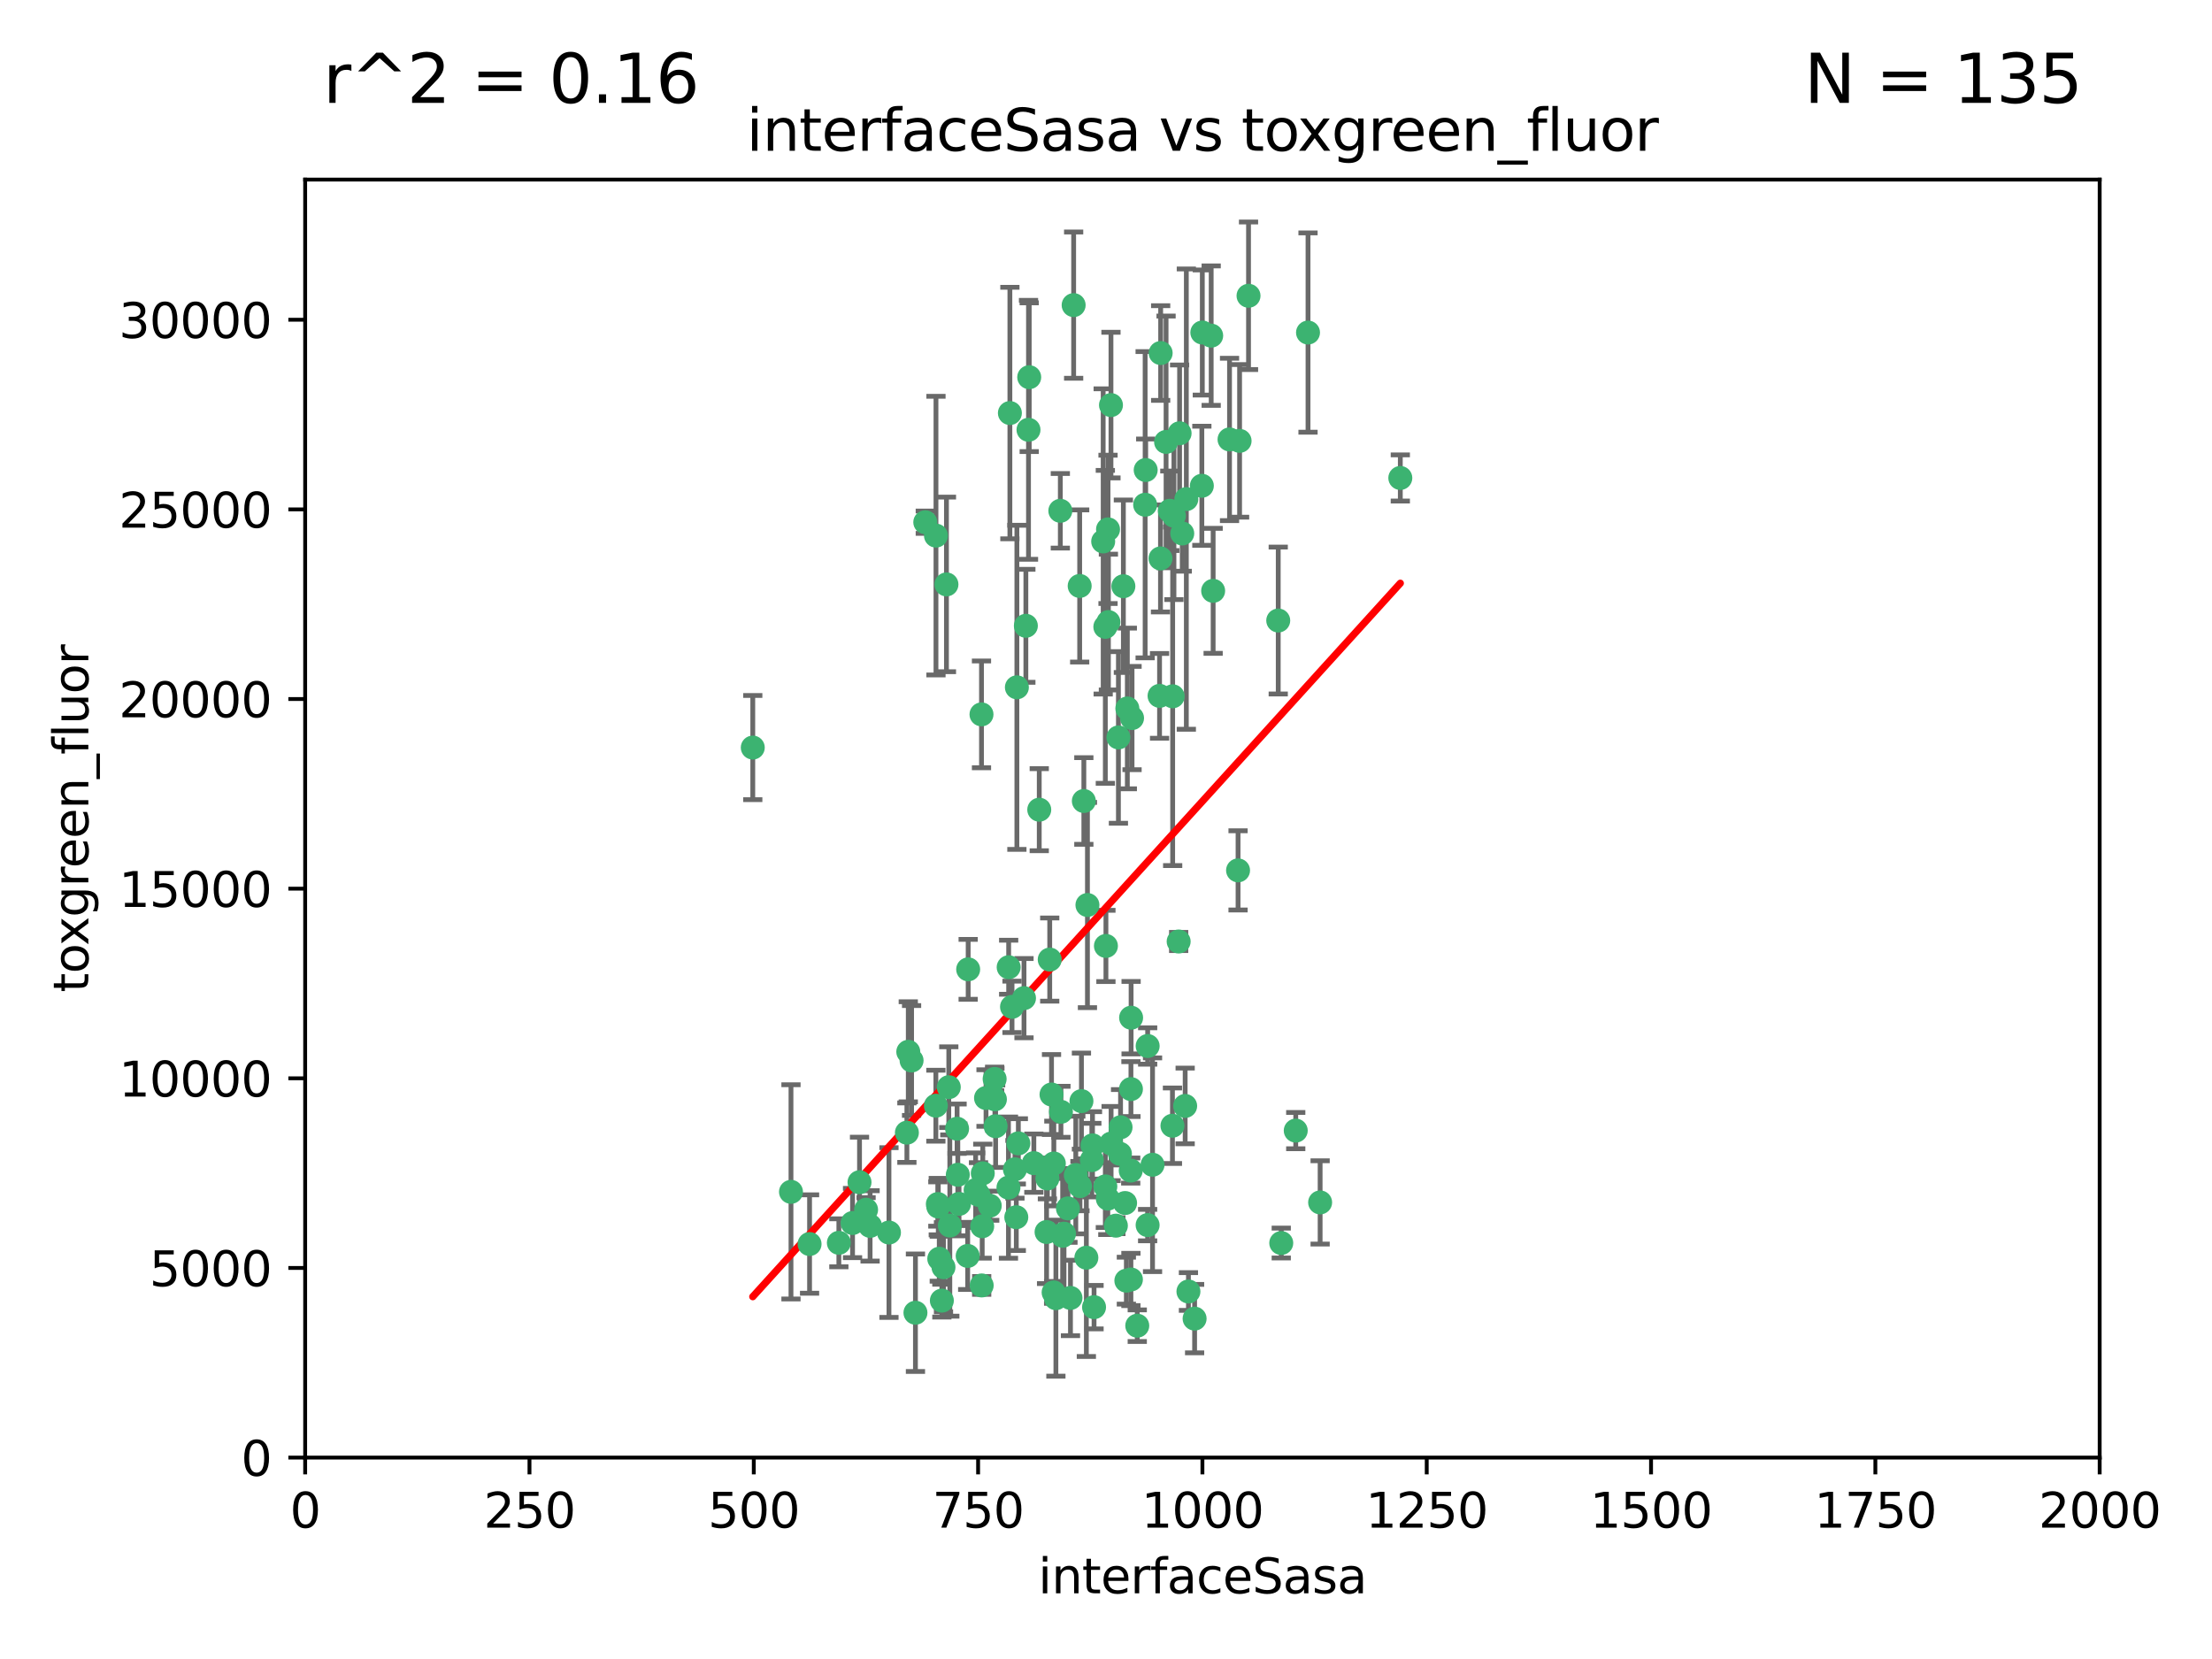<?xml version="1.0" encoding="utf-8" standalone="no"?>
<!DOCTYPE svg PUBLIC "-//W3C//DTD SVG 1.1//EN"
  "http://www.w3.org/Graphics/SVG/1.1/DTD/svg11.dtd">
<svg xmlns:xlink="http://www.w3.org/1999/xlink" width="460.8pt" height="345.6pt" viewBox="0 0 460.8 345.6" xmlns="http://www.w3.org/2000/svg" version="1.1">
 <defs>
  <style type="text/css">*{stroke-linejoin: round; stroke-linecap: butt}</style>
 </defs>
 <g id="figure_1">
  <g id="patch_1">
   <path d="M 0 345.6 
L 460.8 345.6 
L 460.8 0 
L 0 0 
z
" style="fill: #ffffff"/>
  </g>
  <g id="axes_1">
   <g id="patch_2">
    <path d="M 63.571 303.64 
L 437.4 303.64 
L 437.4 37.411 
L 63.571 37.411 
z
" style="fill: #ffffff"/>
   </g>
   <g id="PathCollection_1">
    <defs>
     <path id="mf41fcae2d7" d="M 0 1.118 
C 0.297 1.118 0.581 1 0.791 0.791 
C 1 0.581 1.118 0.297 1.118 0 
C 1.118 -0.297 1 -0.581 0.791 -0.791 
C 0.581 -1 0.297 -1.118 0 -1.118 
C -0.297 -1.118 -0.581 -1 -0.791 -0.791 
C -1 -0.581 -1.118 -0.297 -1.118 0 
C -1.118 0.297 -1 0.581 -0.791 0.791 
C -0.581 1 -0.297 1.118 0 1.118 
z
" style="stroke: #3cb371"/>
    </defs>
    <g clip-path="url(#p605f8929e1)">
     <use xlink:href="#mf41fcae2d7" x="243.693" y="106.407" style="fill: #3cb371; stroke: #3cb371"/>
     <use xlink:href="#mf41fcae2d7" x="272.484" y="69.276" style="fill: #3cb371; stroke: #3cb371"/>
     <use xlink:href="#mf41fcae2d7" x="231.435" y="84.387" style="fill: #3cb371; stroke: #3cb371"/>
     <use xlink:href="#mf41fcae2d7" x="242.914" y="92.058" style="fill: #3cb371; stroke: #3cb371"/>
     <use xlink:href="#mf41fcae2d7" x="266.28" y="129.266" style="fill: #3cb371; stroke: #3cb371"/>
     <use xlink:href="#mf41fcae2d7" x="220.886" y="106.409" style="fill: #3cb371; stroke: #3cb371"/>
     <use xlink:href="#mf41fcae2d7" x="214.404" y="78.577" style="fill: #3cb371; stroke: #3cb371"/>
     <use xlink:href="#mf41fcae2d7" x="174.75" y="258.901" style="fill: #3cb371; stroke: #3cb371"/>
     <use xlink:href="#mf41fcae2d7" x="241.787" y="73.544" style="fill: #3cb371; stroke: #3cb371"/>
     <use xlink:href="#mf41fcae2d7" x="252.721" y="123.084" style="fill: #3cb371; stroke: #3cb371"/>
     <use xlink:href="#mf41fcae2d7" x="252.312" y="69.92" style="fill: #3cb371; stroke: #3cb371"/>
     <use xlink:href="#mf41fcae2d7" x="258.229" y="91.842" style="fill: #3cb371; stroke: #3cb371"/>
     <use xlink:href="#mf41fcae2d7" x="223.66" y="63.561" style="fill: #3cb371; stroke: #3cb371"/>
     <use xlink:href="#mf41fcae2d7" x="232.987" y="153.62" style="fill: #3cb371; stroke: #3cb371"/>
     <use xlink:href="#mf41fcae2d7" x="241.557" y="144.96" style="fill: #3cb371; stroke: #3cb371"/>
     <use xlink:href="#mf41fcae2d7" x="247.136" y="103.972" style="fill: #3cb371; stroke: #3cb371"/>
     <use xlink:href="#mf41fcae2d7" x="246.284" y="111.129" style="fill: #3cb371; stroke: #3cb371"/>
     <use xlink:href="#mf41fcae2d7" x="244.553" y="107.43" style="fill: #3cb371; stroke: #3cb371"/>
     <use xlink:href="#mf41fcae2d7" x="250.368" y="101.196" style="fill: #3cb371; stroke: #3cb371"/>
     <use xlink:href="#mf41fcae2d7" x="210.378" y="86.045" style="fill: #3cb371; stroke: #3cb371"/>
     <use xlink:href="#mf41fcae2d7" x="256.134" y="91.543" style="fill: #3cb371; stroke: #3cb371"/>
     <use xlink:href="#mf41fcae2d7" x="234.02" y="122.124" style="fill: #3cb371; stroke: #3cb371"/>
     <use xlink:href="#mf41fcae2d7" x="216.495" y="168.674" style="fill: #3cb371; stroke: #3cb371"/>
     <use xlink:href="#mf41fcae2d7" x="238.555" y="105.145" style="fill: #3cb371; stroke: #3cb371"/>
     <use xlink:href="#mf41fcae2d7" x="230.261" y="130.584" style="fill: #3cb371; stroke: #3cb371"/>
     <use xlink:href="#mf41fcae2d7" x="238.669" y="97.916" style="fill: #3cb371; stroke: #3cb371"/>
     <use xlink:href="#mf41fcae2d7" x="241.753" y="116.33" style="fill: #3cb371; stroke: #3cb371"/>
     <use xlink:href="#mf41fcae2d7" x="245.731" y="90.261" style="fill: #3cb371; stroke: #3cb371"/>
     <use xlink:href="#mf41fcae2d7" x="266.908" y="258.946" style="fill: #3cb371; stroke: #3cb371"/>
     <use xlink:href="#mf41fcae2d7" x="269.927" y="235.524" style="fill: #3cb371; stroke: #3cb371"/>
     <use xlink:href="#mf41fcae2d7" x="240.095" y="242.64" style="fill: #3cb371; stroke: #3cb371"/>
     <use xlink:href="#mf41fcae2d7" x="214.256" y="89.534" style="fill: #3cb371; stroke: #3cb371"/>
     <use xlink:href="#mf41fcae2d7" x="291.711" y="99.569" style="fill: #3cb371; stroke: #3cb371"/>
     <use xlink:href="#mf41fcae2d7" x="224.916" y="122.066" style="fill: #3cb371; stroke: #3cb371"/>
     <use xlink:href="#mf41fcae2d7" x="260.091" y="61.614" style="fill: #3cb371; stroke: #3cb371"/>
     <use xlink:href="#mf41fcae2d7" x="250.465" y="69.268" style="fill: #3cb371; stroke: #3cb371"/>
     <use xlink:href="#mf41fcae2d7" x="244.243" y="234.509" style="fill: #3cb371; stroke: #3cb371"/>
     <use xlink:href="#mf41fcae2d7" x="204.462" y="148.819" style="fill: #3cb371; stroke: #3cb371"/>
     <use xlink:href="#mf41fcae2d7" x="218.677" y="199.895" style="fill: #3cb371; stroke: #3cb371"/>
     <use xlink:href="#mf41fcae2d7" x="201.688" y="201.933" style="fill: #3cb371; stroke: #3cb371"/>
     <use xlink:href="#mf41fcae2d7" x="224.979" y="247.086" style="fill: #3cb371; stroke: #3cb371"/>
     <use xlink:href="#mf41fcae2d7" x="194.981" y="111.579" style="fill: #3cb371; stroke: #3cb371"/>
     <use xlink:href="#mf41fcae2d7" x="204.731" y="244.417" style="fill: #3cb371; stroke: #3cb371"/>
     <use xlink:href="#mf41fcae2d7" x="210.123" y="201.492" style="fill: #3cb371; stroke: #3cb371"/>
     <use xlink:href="#mf41fcae2d7" x="192.753" y="108.788" style="fill: #3cb371; stroke: #3cb371"/>
     <use xlink:href="#mf41fcae2d7" x="230.822" y="110.277" style="fill: #3cb371; stroke: #3cb371"/>
     <use xlink:href="#mf41fcae2d7" x="229.813" y="112.79" style="fill: #3cb371; stroke: #3cb371"/>
     <use xlink:href="#mf41fcae2d7" x="204.503" y="267.781" style="fill: #3cb371; stroke: #3cb371"/>
     <use xlink:href="#mf41fcae2d7" x="275.007" y="250.485" style="fill: #3cb371; stroke: #3cb371"/>
     <use xlink:href="#mf41fcae2d7" x="219.534" y="242.381" style="fill: #3cb371; stroke: #3cb371"/>
     <use xlink:href="#mf41fcae2d7" x="179.053" y="246.279" style="fill: #3cb371; stroke: #3cb371"/>
     <use xlink:href="#mf41fcae2d7" x="230.901" y="129.589" style="fill: #3cb371; stroke: #3cb371"/>
     <use xlink:href="#mf41fcae2d7" x="234.375" y="250.612" style="fill: #3cb371; stroke: #3cb371"/>
     <use xlink:href="#mf41fcae2d7" x="221.654" y="256.992" style="fill: #3cb371; stroke: #3cb371"/>
     <use xlink:href="#mf41fcae2d7" x="212.14" y="238.185" style="fill: #3cb371; stroke: #3cb371"/>
     <use xlink:href="#mf41fcae2d7" x="239.071" y="255.21" style="fill: #3cb371; stroke: #3cb371"/>
     <use xlink:href="#mf41fcae2d7" x="213.706" y="130.365" style="fill: #3cb371; stroke: #3cb371"/>
     <use xlink:href="#mf41fcae2d7" x="195.666" y="262.218" style="fill: #3cb371; stroke: #3cb371"/>
     <use xlink:href="#mf41fcae2d7" x="235.596" y="226.876" style="fill: #3cb371; stroke: #3cb371"/>
     <use xlink:href="#mf41fcae2d7" x="195.372" y="250.823" style="fill: #3cb371; stroke: #3cb371"/>
     <use xlink:href="#mf41fcae2d7" x="247.573" y="269.044" style="fill: #3cb371; stroke: #3cb371"/>
     <use xlink:href="#mf41fcae2d7" x="226.534" y="188.53" style="fill: #3cb371; stroke: #3cb371"/>
     <use xlink:href="#mf41fcae2d7" x="230.779" y="249.694" style="fill: #3cb371; stroke: #3cb371"/>
     <use xlink:href="#mf41fcae2d7" x="210.08" y="247.401" style="fill: #3cb371; stroke: #3cb371"/>
     <use xlink:href="#mf41fcae2d7" x="224.106" y="244.785" style="fill: #3cb371; stroke: #3cb371"/>
     <use xlink:href="#mf41fcae2d7" x="235.59" y="266.536" style="fill: #3cb371; stroke: #3cb371"/>
     <use xlink:href="#mf41fcae2d7" x="201.587" y="261.632" style="fill: #3cb371; stroke: #3cb371"/>
     <use xlink:href="#mf41fcae2d7" x="221.37" y="257.438" style="fill: #3cb371; stroke: #3cb371"/>
     <use xlink:href="#mf41fcae2d7" x="211.714" y="253.571" style="fill: #3cb371; stroke: #3cb371"/>
     <use xlink:href="#mf41fcae2d7" x="236.912" y="276.165" style="fill: #3cb371; stroke: #3cb371"/>
     <use xlink:href="#mf41fcae2d7" x="203.841" y="248.914" style="fill: #3cb371; stroke: #3cb371"/>
     <use xlink:href="#mf41fcae2d7" x="219.488" y="269.232" style="fill: #3cb371; stroke: #3cb371"/>
     <use xlink:href="#mf41fcae2d7" x="196.206" y="270.942" style="fill: #3cb371; stroke: #3cb371"/>
     <use xlink:href="#mf41fcae2d7" x="189.211" y="219.109" style="fill: #3cb371; stroke: #3cb371"/>
     <use xlink:href="#mf41fcae2d7" x="226.308" y="262" style="fill: #3cb371; stroke: #3cb371"/>
     <use xlink:href="#mf41fcae2d7" x="185.187" y="256.76" style="fill: #3cb371; stroke: #3cb371"/>
     <use xlink:href="#mf41fcae2d7" x="188.922" y="235.955" style="fill: #3cb371; stroke: #3cb371"/>
     <use xlink:href="#mf41fcae2d7" x="203.241" y="247.916" style="fill: #3cb371; stroke: #3cb371"/>
     <use xlink:href="#mf41fcae2d7" x="211.835" y="143.182" style="fill: #3cb371; stroke: #3cb371"/>
     <use xlink:href="#mf41fcae2d7" x="219.05" y="228.009" style="fill: #3cb371; stroke: #3cb371"/>
     <use xlink:href="#mf41fcae2d7" x="199.379" y="235.133" style="fill: #3cb371; stroke: #3cb371"/>
     <use xlink:href="#mf41fcae2d7" x="233.433" y="234.83" style="fill: #3cb371; stroke: #3cb371"/>
     <use xlink:href="#mf41fcae2d7" x="245.536" y="196.128" style="fill: #3cb371; stroke: #3cb371"/>
     <use xlink:href="#mf41fcae2d7" x="215.37" y="242.305" style="fill: #3cb371; stroke: #3cb371"/>
     <use xlink:href="#mf41fcae2d7" x="196.546" y="263.982" style="fill: #3cb371; stroke: #3cb371"/>
     <use xlink:href="#mf41fcae2d7" x="207.258" y="229.002" style="fill: #3cb371; stroke: #3cb371"/>
     <use xlink:href="#mf41fcae2d7" x="195.462" y="251.353" style="fill: #3cb371; stroke: #3cb371"/>
     <use xlink:href="#mf41fcae2d7" x="206.181" y="251.172" style="fill: #3cb371; stroke: #3cb371"/>
     <use xlink:href="#mf41fcae2d7" x="244.288" y="145.054" style="fill: #3cb371; stroke: #3cb371"/>
     <use xlink:href="#mf41fcae2d7" x="239.078" y="217.901" style="fill: #3cb371; stroke: #3cb371"/>
     <use xlink:href="#mf41fcae2d7" x="248.859" y="274.693" style="fill: #3cb371; stroke: #3cb371"/>
     <use xlink:href="#mf41fcae2d7" x="227.45" y="241.673" style="fill: #3cb371; stroke: #3cb371"/>
     <use xlink:href="#mf41fcae2d7" x="233.306" y="240.362" style="fill: #3cb371; stroke: #3cb371"/>
     <use xlink:href="#mf41fcae2d7" x="213.318" y="207.934" style="fill: #3cb371; stroke: #3cb371"/>
     <use xlink:href="#mf41fcae2d7" x="232.458" y="255.328" style="fill: #3cb371; stroke: #3cb371"/>
     <use xlink:href="#mf41fcae2d7" x="222.475" y="251.737" style="fill: #3cb371; stroke: #3cb371"/>
     <use xlink:href="#mf41fcae2d7" x="235.826" y="149.585" style="fill: #3cb371; stroke: #3cb371"/>
     <use xlink:href="#mf41fcae2d7" x="230.385" y="197.058" style="fill: #3cb371; stroke: #3cb371"/>
     <use xlink:href="#mf41fcae2d7" x="246.891" y="230.391" style="fill: #3cb371; stroke: #3cb371"/>
     <use xlink:href="#mf41fcae2d7" x="204.611" y="255.455" style="fill: #3cb371; stroke: #3cb371"/>
     <use xlink:href="#mf41fcae2d7" x="257.91" y="181.315" style="fill: #3cb371; stroke: #3cb371"/>
     <use xlink:href="#mf41fcae2d7" x="194.959" y="230.336" style="fill: #3cb371; stroke: #3cb371"/>
     <use xlink:href="#mf41fcae2d7" x="218.192" y="245.498" style="fill: #3cb371; stroke: #3cb371"/>
     <use xlink:href="#mf41fcae2d7" x="219.963" y="270.434" style="fill: #3cb371; stroke: #3cb371"/>
     <use xlink:href="#mf41fcae2d7" x="177.602" y="254.778" style="fill: #3cb371; stroke: #3cb371"/>
     <use xlink:href="#mf41fcae2d7" x="189.899" y="220.92" style="fill: #3cb371; stroke: #3cb371"/>
     <use xlink:href="#mf41fcae2d7" x="227.589" y="238.601" style="fill: #3cb371; stroke: #3cb371"/>
     <use xlink:href="#mf41fcae2d7" x="210.824" y="209.744" style="fill: #3cb371; stroke: #3cb371"/>
     <use xlink:href="#mf41fcae2d7" x="227.91" y="272.306" style="fill: #3cb371; stroke: #3cb371"/>
     <use xlink:href="#mf41fcae2d7" x="180.421" y="252.012" style="fill: #3cb371; stroke: #3cb371"/>
     <use xlink:href="#mf41fcae2d7" x="197.864" y="255.301" style="fill: #3cb371; stroke: #3cb371"/>
     <use xlink:href="#mf41fcae2d7" x="199.781" y="250.797" style="fill: #3cb371; stroke: #3cb371"/>
     <use xlink:href="#mf41fcae2d7" x="231.463" y="238.222" style="fill: #3cb371; stroke: #3cb371"/>
     <use xlink:href="#mf41fcae2d7" x="205.407" y="228.737" style="fill: #3cb371; stroke: #3cb371"/>
     <use xlink:href="#mf41fcae2d7" x="190.705" y="273.467" style="fill: #3cb371; stroke: #3cb371"/>
     <use xlink:href="#mf41fcae2d7" x="235.63" y="212.005" style="fill: #3cb371; stroke: #3cb371"/>
     <use xlink:href="#mf41fcae2d7" x="234.846" y="147.587" style="fill: #3cb371; stroke: #3cb371"/>
     <use xlink:href="#mf41fcae2d7" x="234.641" y="266.787" style="fill: #3cb371; stroke: #3cb371"/>
     <use xlink:href="#mf41fcae2d7" x="168.647" y="259.154" style="fill: #3cb371; stroke: #3cb371"/>
     <use xlink:href="#mf41fcae2d7" x="223" y="270.383" style="fill: #3cb371; stroke: #3cb371"/>
     <use xlink:href="#mf41fcae2d7" x="197.163" y="121.744" style="fill: #3cb371; stroke: #3cb371"/>
     <use xlink:href="#mf41fcae2d7" x="181.256" y="255.376" style="fill: #3cb371; stroke: #3cb371"/>
     <use xlink:href="#mf41fcae2d7" x="225.284" y="229.381" style="fill: #3cb371; stroke: #3cb371"/>
     <use xlink:href="#mf41fcae2d7" x="218.019" y="256.651" style="fill: #3cb371; stroke: #3cb371"/>
     <use xlink:href="#mf41fcae2d7" x="225.785" y="166.862" style="fill: #3cb371; stroke: #3cb371"/>
     <use xlink:href="#mf41fcae2d7" x="221.011" y="231.609" style="fill: #3cb371; stroke: #3cb371"/>
     <use xlink:href="#mf41fcae2d7" x="211.432" y="243.591" style="fill: #3cb371; stroke: #3cb371"/>
     <use xlink:href="#mf41fcae2d7" x="199.529" y="244.726" style="fill: #3cb371; stroke: #3cb371"/>
     <use xlink:href="#mf41fcae2d7" x="235.549" y="243.853" style="fill: #3cb371; stroke: #3cb371"/>
     <use xlink:href="#mf41fcae2d7" x="197.651" y="226.477" style="fill: #3cb371; stroke: #3cb371"/>
     <use xlink:href="#mf41fcae2d7" x="207.406" y="234.61" style="fill: #3cb371; stroke: #3cb371"/>
     <use xlink:href="#mf41fcae2d7" x="207.202" y="224.762" style="fill: #3cb371; stroke: #3cb371"/>
     <use xlink:href="#mf41fcae2d7" x="156.817" y="155.731" style="fill: #3cb371; stroke: #3cb371"/>
     <use xlink:href="#mf41fcae2d7" x="164.776" y="248.284" style="fill: #3cb371; stroke: #3cb371"/>
     <use xlink:href="#mf41fcae2d7" x="230.263" y="247.152" style="fill: #3cb371; stroke: #3cb371"/>
    </g>
   </g>
   <g id="matplotlib.axis_1">
    <g id="xtick_1">
     <g id="line2d_1">
      <defs>
       <path id="m3cfbe1a0be" d="M 0 0 
L 0 3.5 
" style="stroke: #000000; stroke-width: 0.8"/>
      </defs>
      <g>
       <use xlink:href="#m3cfbe1a0be" x="63.571" y="303.64" style="stroke: #000000; stroke-width: 0.8"/>
      </g>
     </g>
     <g id="text_1">
      <!-- 0 -->
      <g transform="translate(60.39 318.238)scale(0.1 -0.1)">
       <defs>
        <path id="DejaVuSans-30" d="M 2034 4250 
Q 1547 4250 1301 3770 
Q 1056 3291 1056 2328 
Q 1056 1369 1301 889 
Q 1547 409 2034 409 
Q 2525 409 2770 889 
Q 3016 1369 3016 2328 
Q 3016 3291 2770 3770 
Q 2525 4250 2034 4250 
z
M 2034 4750 
Q 2819 4750 3233 4129 
Q 3647 3509 3647 2328 
Q 3647 1150 3233 529 
Q 2819 -91 2034 -91 
Q 1250 -91 836 529 
Q 422 1150 422 2328 
Q 422 3509 836 4129 
Q 1250 4750 2034 4750 
z
" transform="scale(0.016)"/>
       </defs>
       <use xlink:href="#DejaVuSans-30"/>
      </g>
     </g>
    </g>
    <g id="xtick_2">
     <g id="line2d_2">
      <g>
       <use xlink:href="#m3cfbe1a0be" x="110.3" y="303.64" style="stroke: #000000; stroke-width: 0.8"/>
      </g>
     </g>
     <g id="text_2">
      <!-- 250 -->
      <g transform="translate(100.756 318.238)scale(0.1 -0.1)">
       <defs>
        <path id="DejaVuSans-32" d="M 1228 531 
L 3431 531 
L 3431 0 
L 469 0 
L 469 531 
Q 828 903 1448 1529 
Q 2069 2156 2228 2338 
Q 2531 2678 2651 2914 
Q 2772 3150 2772 3378 
Q 2772 3750 2511 3984 
Q 2250 4219 1831 4219 
Q 1534 4219 1204 4116 
Q 875 4013 500 3803 
L 500 4441 
Q 881 4594 1212 4672 
Q 1544 4750 1819 4750 
Q 2544 4750 2975 4387 
Q 3406 4025 3406 3419 
Q 3406 3131 3298 2873 
Q 3191 2616 2906 2266 
Q 2828 2175 2409 1742 
Q 1991 1309 1228 531 
z
" transform="scale(0.016)"/>
        <path id="DejaVuSans-35" d="M 691 4666 
L 3169 4666 
L 3169 4134 
L 1269 4134 
L 1269 2991 
Q 1406 3038 1543 3061 
Q 1681 3084 1819 3084 
Q 2600 3084 3056 2656 
Q 3513 2228 3513 1497 
Q 3513 744 3044 326 
Q 2575 -91 1722 -91 
Q 1428 -91 1123 -41 
Q 819 9 494 109 
L 494 744 
Q 775 591 1075 516 
Q 1375 441 1709 441 
Q 2250 441 2565 725 
Q 2881 1009 2881 1497 
Q 2881 1984 2565 2268 
Q 2250 2553 1709 2553 
Q 1456 2553 1204 2497 
Q 953 2441 691 2322 
L 691 4666 
z
" transform="scale(0.016)"/>
       </defs>
       <use xlink:href="#DejaVuSans-32"/>
       <use xlink:href="#DejaVuSans-35" x="63.623"/>
       <use xlink:href="#DejaVuSans-30" x="127.246"/>
      </g>
     </g>
    </g>
    <g id="xtick_3">
     <g id="line2d_3">
      <g>
       <use xlink:href="#m3cfbe1a0be" x="157.028" y="303.64" style="stroke: #000000; stroke-width: 0.8"/>
      </g>
     </g>
     <g id="text_3">
      <!-- 500 -->
      <g transform="translate(147.485 318.238)scale(0.1 -0.1)">
       <use xlink:href="#DejaVuSans-35"/>
       <use xlink:href="#DejaVuSans-30" x="63.623"/>
       <use xlink:href="#DejaVuSans-30" x="127.246"/>
      </g>
     </g>
    </g>
    <g id="xtick_4">
     <g id="line2d_4">
      <g>
       <use xlink:href="#m3cfbe1a0be" x="203.757" y="303.64" style="stroke: #000000; stroke-width: 0.8"/>
      </g>
     </g>
     <g id="text_4">
      <!-- 750 -->
      <g transform="translate(194.213 318.238)scale(0.1 -0.1)">
       <defs>
        <path id="DejaVuSans-37" d="M 525 4666 
L 3525 4666 
L 3525 4397 
L 1831 0 
L 1172 0 
L 2766 4134 
L 525 4134 
L 525 4666 
z
" transform="scale(0.016)"/>
       </defs>
       <use xlink:href="#DejaVuSans-37"/>
       <use xlink:href="#DejaVuSans-35" x="63.623"/>
       <use xlink:href="#DejaVuSans-30" x="127.246"/>
      </g>
     </g>
    </g>
    <g id="xtick_5">
     <g id="line2d_5">
      <g>
       <use xlink:href="#m3cfbe1a0be" x="250.486" y="303.64" style="stroke: #000000; stroke-width: 0.8"/>
      </g>
     </g>
     <g id="text_5">
      <!-- 1000 -->
      <g transform="translate(237.761 318.238)scale(0.1 -0.1)">
       <defs>
        <path id="DejaVuSans-31" d="M 794 531 
L 1825 531 
L 1825 4091 
L 703 3866 
L 703 4441 
L 1819 4666 
L 2450 4666 
L 2450 531 
L 3481 531 
L 3481 0 
L 794 0 
L 794 531 
z
" transform="scale(0.016)"/>
       </defs>
       <use xlink:href="#DejaVuSans-31"/>
       <use xlink:href="#DejaVuSans-30" x="63.623"/>
       <use xlink:href="#DejaVuSans-30" x="127.246"/>
       <use xlink:href="#DejaVuSans-30" x="190.869"/>
      </g>
     </g>
    </g>
    <g id="xtick_6">
     <g id="line2d_6">
      <g>
       <use xlink:href="#m3cfbe1a0be" x="297.214" y="303.64" style="stroke: #000000; stroke-width: 0.8"/>
      </g>
     </g>
     <g id="text_6">
      <!-- 1250 -->
      <g transform="translate(284.489 318.238)scale(0.1 -0.1)">
       <use xlink:href="#DejaVuSans-31"/>
       <use xlink:href="#DejaVuSans-32" x="63.623"/>
       <use xlink:href="#DejaVuSans-35" x="127.246"/>
       <use xlink:href="#DejaVuSans-30" x="190.869"/>
      </g>
     </g>
    </g>
    <g id="xtick_7">
     <g id="line2d_7">
      <g>
       <use xlink:href="#m3cfbe1a0be" x="343.943" y="303.64" style="stroke: #000000; stroke-width: 0.8"/>
      </g>
     </g>
     <g id="text_7">
      <!-- 1500 -->
      <g transform="translate(331.218 318.238)scale(0.1 -0.1)">
       <use xlink:href="#DejaVuSans-31"/>
       <use xlink:href="#DejaVuSans-35" x="63.623"/>
       <use xlink:href="#DejaVuSans-30" x="127.246"/>
       <use xlink:href="#DejaVuSans-30" x="190.869"/>
      </g>
     </g>
    </g>
    <g id="xtick_8">
     <g id="line2d_8">
      <g>
       <use xlink:href="#m3cfbe1a0be" x="390.671" y="303.64" style="stroke: #000000; stroke-width: 0.8"/>
      </g>
     </g>
     <g id="text_8">
      <!-- 1750 -->
      <g transform="translate(377.946 318.238)scale(0.1 -0.1)">
       <use xlink:href="#DejaVuSans-31"/>
       <use xlink:href="#DejaVuSans-37" x="63.623"/>
       <use xlink:href="#DejaVuSans-35" x="127.246"/>
       <use xlink:href="#DejaVuSans-30" x="190.869"/>
      </g>
     </g>
    </g>
    <g id="xtick_9">
     <g id="line2d_9">
      <g>
       <use xlink:href="#m3cfbe1a0be" x="437.4" y="303.64" style="stroke: #000000; stroke-width: 0.8"/>
      </g>
     </g>
     <g id="text_9">
      <!-- 2000 -->
      <g transform="translate(424.675 318.238)scale(0.1 -0.1)">
       <use xlink:href="#DejaVuSans-32"/>
       <use xlink:href="#DejaVuSans-30" x="63.623"/>
       <use xlink:href="#DejaVuSans-30" x="127.246"/>
       <use xlink:href="#DejaVuSans-30" x="190.869"/>
      </g>
     </g>
    </g>
    <g id="text_10">
     <!-- interfaceSasa -->
     <g transform="translate(216.279 331.917)scale(0.1 -0.1)">
      <defs>
       <path id="DejaVuSans-69" d="M 603 3500 
L 1178 3500 
L 1178 0 
L 603 0 
L 603 3500 
z
M 603 4863 
L 1178 4863 
L 1178 4134 
L 603 4134 
L 603 4863 
z
" transform="scale(0.016)"/>
       <path id="DejaVuSans-6e" d="M 3513 2113 
L 3513 0 
L 2938 0 
L 2938 2094 
Q 2938 2591 2744 2837 
Q 2550 3084 2163 3084 
Q 1697 3084 1428 2787 
Q 1159 2491 1159 1978 
L 1159 0 
L 581 0 
L 581 3500 
L 1159 3500 
L 1159 2956 
Q 1366 3272 1645 3428 
Q 1925 3584 2291 3584 
Q 2894 3584 3203 3211 
Q 3513 2838 3513 2113 
z
" transform="scale(0.016)"/>
       <path id="DejaVuSans-74" d="M 1172 4494 
L 1172 3500 
L 2356 3500 
L 2356 3053 
L 1172 3053 
L 1172 1153 
Q 1172 725 1289 603 
Q 1406 481 1766 481 
L 2356 481 
L 2356 0 
L 1766 0 
Q 1100 0 847 248 
Q 594 497 594 1153 
L 594 3053 
L 172 3053 
L 172 3500 
L 594 3500 
L 594 4494 
L 1172 4494 
z
" transform="scale(0.016)"/>
       <path id="DejaVuSans-65" d="M 3597 1894 
L 3597 1613 
L 953 1613 
Q 991 1019 1311 708 
Q 1631 397 2203 397 
Q 2534 397 2845 478 
Q 3156 559 3463 722 
L 3463 178 
Q 3153 47 2828 -22 
Q 2503 -91 2169 -91 
Q 1331 -91 842 396 
Q 353 884 353 1716 
Q 353 2575 817 3079 
Q 1281 3584 2069 3584 
Q 2775 3584 3186 3129 
Q 3597 2675 3597 1894 
z
M 3022 2063 
Q 3016 2534 2758 2815 
Q 2500 3097 2075 3097 
Q 1594 3097 1305 2825 
Q 1016 2553 972 2059 
L 3022 2063 
z
" transform="scale(0.016)"/>
       <path id="DejaVuSans-72" d="M 2631 2963 
Q 2534 3019 2420 3045 
Q 2306 3072 2169 3072 
Q 1681 3072 1420 2755 
Q 1159 2438 1159 1844 
L 1159 0 
L 581 0 
L 581 3500 
L 1159 3500 
L 1159 2956 
Q 1341 3275 1631 3429 
Q 1922 3584 2338 3584 
Q 2397 3584 2469 3576 
Q 2541 3569 2628 3553 
L 2631 2963 
z
" transform="scale(0.016)"/>
       <path id="DejaVuSans-66" d="M 2375 4863 
L 2375 4384 
L 1825 4384 
Q 1516 4384 1395 4259 
Q 1275 4134 1275 3809 
L 1275 3500 
L 2222 3500 
L 2222 3053 
L 1275 3053 
L 1275 0 
L 697 0 
L 697 3053 
L 147 3053 
L 147 3500 
L 697 3500 
L 697 3744 
Q 697 4328 969 4595 
Q 1241 4863 1831 4863 
L 2375 4863 
z
" transform="scale(0.016)"/>
       <path id="DejaVuSans-61" d="M 2194 1759 
Q 1497 1759 1228 1600 
Q 959 1441 959 1056 
Q 959 750 1161 570 
Q 1363 391 1709 391 
Q 2188 391 2477 730 
Q 2766 1069 2766 1631 
L 2766 1759 
L 2194 1759 
z
M 3341 1997 
L 3341 0 
L 2766 0 
L 2766 531 
Q 2569 213 2275 61 
Q 1981 -91 1556 -91 
Q 1019 -91 701 211 
Q 384 513 384 1019 
Q 384 1609 779 1909 
Q 1175 2209 1959 2209 
L 2766 2209 
L 2766 2266 
Q 2766 2663 2505 2880 
Q 2244 3097 1772 3097 
Q 1472 3097 1187 3025 
Q 903 2953 641 2809 
L 641 3341 
Q 956 3463 1253 3523 
Q 1550 3584 1831 3584 
Q 2591 3584 2966 3190 
Q 3341 2797 3341 1997 
z
" transform="scale(0.016)"/>
       <path id="DejaVuSans-63" d="M 3122 3366 
L 3122 2828 
Q 2878 2963 2633 3030 
Q 2388 3097 2138 3097 
Q 1578 3097 1268 2742 
Q 959 2388 959 1747 
Q 959 1106 1268 751 
Q 1578 397 2138 397 
Q 2388 397 2633 464 
Q 2878 531 3122 666 
L 3122 134 
Q 2881 22 2623 -34 
Q 2366 -91 2075 -91 
Q 1284 -91 818 406 
Q 353 903 353 1747 
Q 353 2603 823 3093 
Q 1294 3584 2113 3584 
Q 2378 3584 2631 3529 
Q 2884 3475 3122 3366 
z
" transform="scale(0.016)"/>
       <path id="DejaVuSans-53" d="M 3425 4513 
L 3425 3897 
Q 3066 4069 2747 4153 
Q 2428 4238 2131 4238 
Q 1616 4238 1336 4038 
Q 1056 3838 1056 3469 
Q 1056 3159 1242 3001 
Q 1428 2844 1947 2747 
L 2328 2669 
Q 3034 2534 3370 2195 
Q 3706 1856 3706 1288 
Q 3706 609 3251 259 
Q 2797 -91 1919 -91 
Q 1588 -91 1214 -16 
Q 841 59 441 206 
L 441 856 
Q 825 641 1194 531 
Q 1563 422 1919 422 
Q 2459 422 2753 634 
Q 3047 847 3047 1241 
Q 3047 1584 2836 1778 
Q 2625 1972 2144 2069 
L 1759 2144 
Q 1053 2284 737 2584 
Q 422 2884 422 3419 
Q 422 4038 858 4394 
Q 1294 4750 2059 4750 
Q 2388 4750 2728 4690 
Q 3069 4631 3425 4513 
z
" transform="scale(0.016)"/>
       <path id="DejaVuSans-73" d="M 2834 3397 
L 2834 2853 
Q 2591 2978 2328 3040 
Q 2066 3103 1784 3103 
Q 1356 3103 1142 2972 
Q 928 2841 928 2578 
Q 928 2378 1081 2264 
Q 1234 2150 1697 2047 
L 1894 2003 
Q 2506 1872 2764 1633 
Q 3022 1394 3022 966 
Q 3022 478 2636 193 
Q 2250 -91 1575 -91 
Q 1294 -91 989 -36 
Q 684 19 347 128 
L 347 722 
Q 666 556 975 473 
Q 1284 391 1588 391 
Q 1994 391 2212 530 
Q 2431 669 2431 922 
Q 2431 1156 2273 1281 
Q 2116 1406 1581 1522 
L 1381 1569 
Q 847 1681 609 1914 
Q 372 2147 372 2553 
Q 372 3047 722 3315 
Q 1072 3584 1716 3584 
Q 2034 3584 2315 3537 
Q 2597 3491 2834 3397 
z
" transform="scale(0.016)"/>
      </defs>
      <use xlink:href="#DejaVuSans-69"/>
      <use xlink:href="#DejaVuSans-6e" x="27.783"/>
      <use xlink:href="#DejaVuSans-74" x="91.162"/>
      <use xlink:href="#DejaVuSans-65" x="130.371"/>
      <use xlink:href="#DejaVuSans-72" x="191.895"/>
      <use xlink:href="#DejaVuSans-66" x="233.008"/>
      <use xlink:href="#DejaVuSans-61" x="268.213"/>
      <use xlink:href="#DejaVuSans-63" x="329.492"/>
      <use xlink:href="#DejaVuSans-65" x="384.473"/>
      <use xlink:href="#DejaVuSans-53" x="445.996"/>
      <use xlink:href="#DejaVuSans-61" x="509.473"/>
      <use xlink:href="#DejaVuSans-73" x="570.752"/>
      <use xlink:href="#DejaVuSans-61" x="622.852"/>
     </g>
    </g>
   </g>
   <g id="matplotlib.axis_2">
    <g id="ytick_1">
     <g id="line2d_10">
      <defs>
       <path id="m5a129bea22" d="M 0 0 
L -3.5 0 
" style="stroke: #000000; stroke-width: 0.8"/>
      </defs>
      <g>
       <use xlink:href="#m5a129bea22" x="63.571" y="303.64" style="stroke: #000000; stroke-width: 0.8"/>
      </g>
     </g>
     <g id="text_11">
      <!-- 0 -->
      <g transform="translate(50.209 307.439)scale(0.1 -0.1)">
       <use xlink:href="#DejaVuSans-30"/>
      </g>
     </g>
    </g>
    <g id="ytick_2">
     <g id="line2d_11">
      <g>
       <use xlink:href="#m5a129bea22" x="63.571" y="264.135" style="stroke: #000000; stroke-width: 0.8"/>
      </g>
     </g>
     <g id="text_12">
      <!-- 5000 -->
      <g transform="translate(31.121 267.934)scale(0.1 -0.1)">
       <use xlink:href="#DejaVuSans-35"/>
       <use xlink:href="#DejaVuSans-30" x="63.623"/>
       <use xlink:href="#DejaVuSans-30" x="127.246"/>
       <use xlink:href="#DejaVuSans-30" x="190.869"/>
      </g>
     </g>
    </g>
    <g id="ytick_3">
     <g id="line2d_12">
      <g>
       <use xlink:href="#m5a129bea22" x="63.571" y="224.63" style="stroke: #000000; stroke-width: 0.8"/>
      </g>
     </g>
     <g id="text_13">
      <!-- 10000 -->
      <g transform="translate(24.759 228.429)scale(0.1 -0.1)">
       <use xlink:href="#DejaVuSans-31"/>
       <use xlink:href="#DejaVuSans-30" x="63.623"/>
       <use xlink:href="#DejaVuSans-30" x="127.246"/>
       <use xlink:href="#DejaVuSans-30" x="190.869"/>
       <use xlink:href="#DejaVuSans-30" x="254.492"/>
      </g>
     </g>
    </g>
    <g id="ytick_4">
     <g id="line2d_13">
      <g>
       <use xlink:href="#m5a129bea22" x="63.571" y="185.125" style="stroke: #000000; stroke-width: 0.8"/>
      </g>
     </g>
     <g id="text_14">
      <!-- 15000 -->
      <g transform="translate(24.759 188.924)scale(0.1 -0.1)">
       <use xlink:href="#DejaVuSans-31"/>
       <use xlink:href="#DejaVuSans-35" x="63.623"/>
       <use xlink:href="#DejaVuSans-30" x="127.246"/>
       <use xlink:href="#DejaVuSans-30" x="190.869"/>
       <use xlink:href="#DejaVuSans-30" x="254.492"/>
      </g>
     </g>
    </g>
    <g id="ytick_5">
     <g id="line2d_14">
      <g>
       <use xlink:href="#m5a129bea22" x="63.571" y="145.62" style="stroke: #000000; stroke-width: 0.8"/>
      </g>
     </g>
     <g id="text_15">
      <!-- 20000 -->
      <g transform="translate(24.759 149.419)scale(0.1 -0.1)">
       <use xlink:href="#DejaVuSans-32"/>
       <use xlink:href="#DejaVuSans-30" x="63.623"/>
       <use xlink:href="#DejaVuSans-30" x="127.246"/>
       <use xlink:href="#DejaVuSans-30" x="190.869"/>
       <use xlink:href="#DejaVuSans-30" x="254.492"/>
      </g>
     </g>
    </g>
    <g id="ytick_6">
     <g id="line2d_15">
      <g>
       <use xlink:href="#m5a129bea22" x="63.571" y="106.115" style="stroke: #000000; stroke-width: 0.8"/>
      </g>
     </g>
     <g id="text_16">
      <!-- 25000 -->
      <g transform="translate(24.759 109.914)scale(0.1 -0.1)">
       <use xlink:href="#DejaVuSans-32"/>
       <use xlink:href="#DejaVuSans-35" x="63.623"/>
       <use xlink:href="#DejaVuSans-30" x="127.246"/>
       <use xlink:href="#DejaVuSans-30" x="190.869"/>
       <use xlink:href="#DejaVuSans-30" x="254.492"/>
      </g>
     </g>
    </g>
    <g id="ytick_7">
     <g id="line2d_16">
      <g>
       <use xlink:href="#m5a129bea22" x="63.571" y="66.61" style="stroke: #000000; stroke-width: 0.8"/>
      </g>
     </g>
     <g id="text_17">
      <!-- 30000 -->
      <g transform="translate(24.759 70.409)scale(0.1 -0.1)">
       <defs>
        <path id="DejaVuSans-33" d="M 2597 2516 
Q 3050 2419 3304 2112 
Q 3559 1806 3559 1356 
Q 3559 666 3084 287 
Q 2609 -91 1734 -91 
Q 1441 -91 1130 -33 
Q 819 25 488 141 
L 488 750 
Q 750 597 1062 519 
Q 1375 441 1716 441 
Q 2309 441 2620 675 
Q 2931 909 2931 1356 
Q 2931 1769 2642 2001 
Q 2353 2234 1838 2234 
L 1294 2234 
L 1294 2753 
L 1863 2753 
Q 2328 2753 2575 2939 
Q 2822 3125 2822 3475 
Q 2822 3834 2567 4026 
Q 2313 4219 1838 4219 
Q 1578 4219 1281 4162 
Q 984 4106 628 3988 
L 628 4550 
Q 988 4650 1302 4700 
Q 1616 4750 1894 4750 
Q 2613 4750 3031 4423 
Q 3450 4097 3450 3541 
Q 3450 3153 3228 2886 
Q 3006 2619 2597 2516 
z
" transform="scale(0.016)"/>
       </defs>
       <use xlink:href="#DejaVuSans-33"/>
       <use xlink:href="#DejaVuSans-30" x="63.623"/>
       <use xlink:href="#DejaVuSans-30" x="127.246"/>
       <use xlink:href="#DejaVuSans-30" x="190.869"/>
       <use xlink:href="#DejaVuSans-30" x="254.492"/>
      </g>
     </g>
    </g>
    <g id="text_18">
     <!-- toxgreen_fluor -->
     <g transform="translate(18.401 206.72)rotate(-90)scale(0.1 -0.1)">
      <defs>
       <path id="DejaVuSans-6f" d="M 1959 3097 
Q 1497 3097 1228 2736 
Q 959 2375 959 1747 
Q 959 1119 1226 758 
Q 1494 397 1959 397 
Q 2419 397 2687 759 
Q 2956 1122 2956 1747 
Q 2956 2369 2687 2733 
Q 2419 3097 1959 3097 
z
M 1959 3584 
Q 2709 3584 3137 3096 
Q 3566 2609 3566 1747 
Q 3566 888 3137 398 
Q 2709 -91 1959 -91 
Q 1206 -91 779 398 
Q 353 888 353 1747 
Q 353 2609 779 3096 
Q 1206 3584 1959 3584 
z
" transform="scale(0.016)"/>
       <path id="DejaVuSans-78" d="M 3513 3500 
L 2247 1797 
L 3578 0 
L 2900 0 
L 1881 1375 
L 863 0 
L 184 0 
L 1544 1831 
L 300 3500 
L 978 3500 
L 1906 2253 
L 2834 3500 
L 3513 3500 
z
" transform="scale(0.016)"/>
       <path id="DejaVuSans-67" d="M 2906 1791 
Q 2906 2416 2648 2759 
Q 2391 3103 1925 3103 
Q 1463 3103 1205 2759 
Q 947 2416 947 1791 
Q 947 1169 1205 825 
Q 1463 481 1925 481 
Q 2391 481 2648 825 
Q 2906 1169 2906 1791 
z
M 3481 434 
Q 3481 -459 3084 -895 
Q 2688 -1331 1869 -1331 
Q 1566 -1331 1297 -1286 
Q 1028 -1241 775 -1147 
L 775 -588 
Q 1028 -725 1275 -790 
Q 1522 -856 1778 -856 
Q 2344 -856 2625 -561 
Q 2906 -266 2906 331 
L 2906 616 
Q 2728 306 2450 153 
Q 2172 0 1784 0 
Q 1141 0 747 490 
Q 353 981 353 1791 
Q 353 2603 747 3093 
Q 1141 3584 1784 3584 
Q 2172 3584 2450 3431 
Q 2728 3278 2906 2969 
L 2906 3500 
L 3481 3500 
L 3481 434 
z
" transform="scale(0.016)"/>
       <path id="DejaVuSans-5f" d="M 3263 -1063 
L 3263 -1509 
L -63 -1509 
L -63 -1063 
L 3263 -1063 
z
" transform="scale(0.016)"/>
       <path id="DejaVuSans-6c" d="M 603 4863 
L 1178 4863 
L 1178 0 
L 603 0 
L 603 4863 
z
" transform="scale(0.016)"/>
       <path id="DejaVuSans-75" d="M 544 1381 
L 544 3500 
L 1119 3500 
L 1119 1403 
Q 1119 906 1312 657 
Q 1506 409 1894 409 
Q 2359 409 2629 706 
Q 2900 1003 2900 1516 
L 2900 3500 
L 3475 3500 
L 3475 0 
L 2900 0 
L 2900 538 
Q 2691 219 2414 64 
Q 2138 -91 1772 -91 
Q 1169 -91 856 284 
Q 544 659 544 1381 
z
M 1991 3584 
L 1991 3584 
z
" transform="scale(0.016)"/>
      </defs>
      <use xlink:href="#DejaVuSans-74"/>
      <use xlink:href="#DejaVuSans-6f" x="39.209"/>
      <use xlink:href="#DejaVuSans-78" x="97.266"/>
      <use xlink:href="#DejaVuSans-67" x="156.445"/>
      <use xlink:href="#DejaVuSans-72" x="219.922"/>
      <use xlink:href="#DejaVuSans-65" x="258.785"/>
      <use xlink:href="#DejaVuSans-65" x="320.309"/>
      <use xlink:href="#DejaVuSans-6e" x="381.832"/>
      <use xlink:href="#DejaVuSans-5f" x="445.211"/>
      <use xlink:href="#DejaVuSans-66" x="495.211"/>
      <use xlink:href="#DejaVuSans-6c" x="530.416"/>
      <use xlink:href="#DejaVuSans-75" x="558.199"/>
      <use xlink:href="#DejaVuSans-6f" x="621.578"/>
      <use xlink:href="#DejaVuSans-72" x="682.76"/>
     </g>
    </g>
   </g>
   <g id="LineCollection_1">
    <path d="M 243.693 114.69 
L 243.693 98.124 
" clip-path="url(#p605f8929e1)" style="fill: none; stroke: #696969"/>
    <path d="M 272.484 90.034 
L 272.484 48.519 
" clip-path="url(#p605f8929e1)" style="fill: none; stroke: #696969"/>
    <path d="M 231.435 99.556 
L 231.435 69.219 
" clip-path="url(#p605f8929e1)" style="fill: none; stroke: #696969"/>
    <path d="M 242.914 118.276 
L 242.914 65.84 
" clip-path="url(#p605f8929e1)" style="fill: none; stroke: #696969"/>
    <path d="M 266.28 144.567 
L 266.28 113.965 
" clip-path="url(#p605f8929e1)" style="fill: none; stroke: #696969"/>
    <path d="M 220.886 114.176 
L 220.886 98.642 
" clip-path="url(#p605f8929e1)" style="fill: none; stroke: #696969"/>
    <path d="M 214.404 94.067 
L 214.404 63.087 
" clip-path="url(#p605f8929e1)" style="fill: none; stroke: #696969"/>
    <path d="M 174.75 263.898 
L 174.75 253.904 
" clip-path="url(#p605f8929e1)" style="fill: none; stroke: #696969"/>
    <path d="M 241.787 83.405 
L 241.787 63.682 
" clip-path="url(#p605f8929e1)" style="fill: none; stroke: #696969"/>
    <path d="M 252.721 136.104 
L 252.721 110.065 
" clip-path="url(#p605f8929e1)" style="fill: none; stroke: #696969"/>
    <path d="M 252.312 84.444 
L 252.312 55.396 
" clip-path="url(#p605f8929e1)" style="fill: none; stroke: #696969"/>
    <path d="M 258.229 107.733 
L 258.229 75.95 
" clip-path="url(#p605f8929e1)" style="fill: none; stroke: #696969"/>
    <path d="M 223.66 78.794 
L 223.66 48.327 
" clip-path="url(#p605f8929e1)" style="fill: none; stroke: #696969"/>
    <path d="M 232.987 171.496 
L 232.987 135.744 
" clip-path="url(#p605f8929e1)" style="fill: none; stroke: #696969"/>
    <path d="M 241.557 153.789 
L 241.557 136.131 
" clip-path="url(#p605f8929e1)" style="fill: none; stroke: #696969"/>
    <path d="M 247.136 151.918 
L 247.136 56.025 
" clip-path="url(#p605f8929e1)" style="fill: none; stroke: #696969"/>
    <path d="M 246.284 118.989 
L 246.284 103.269 
" clip-path="url(#p605f8929e1)" style="fill: none; stroke: #696969"/>
    <path d="M 244.553 124.902 
L 244.553 89.957 
" clip-path="url(#p605f8929e1)" style="fill: none; stroke: #696969"/>
    <path d="M 250.368 113.603 
L 250.368 88.789 
" clip-path="url(#p605f8929e1)" style="fill: none; stroke: #696969"/>
    <path d="M 210.378 112.245 
L 210.378 59.845 
" clip-path="url(#p605f8929e1)" style="fill: none; stroke: #696969"/>
    <path d="M 256.134 108.456 
L 256.134 74.63 
" clip-path="url(#p605f8929e1)" style="fill: none; stroke: #696969"/>
    <path d="M 234.02 140.086 
L 234.02 104.162 
" clip-path="url(#p605f8929e1)" style="fill: none; stroke: #696969"/>
    <path d="M 216.495 177.225 
L 216.495 160.123 
" clip-path="url(#p605f8929e1)" style="fill: none; stroke: #696969"/>
    <path d="M 238.555 137.044 
L 238.555 73.246 
" clip-path="url(#p605f8929e1)" style="fill: none; stroke: #696969"/>
    <path d="M 230.261 163.179 
L 230.261 97.99 
" clip-path="url(#p605f8929e1)" style="fill: none; stroke: #696969"/>
    <path d="M 238.669 104.375 
L 238.669 91.457 
" clip-path="url(#p605f8929e1)" style="fill: none; stroke: #696969"/>
    <path d="M 241.753 127.48 
L 241.753 105.181 
" clip-path="url(#p605f8929e1)" style="fill: none; stroke: #696969"/>
    <path d="M 245.731 104.49 
L 245.731 76.032 
" clip-path="url(#p605f8929e1)" style="fill: none; stroke: #696969"/>
    <path d="M 266.908 262.056 
L 266.908 255.836 
" clip-path="url(#p605f8929e1)" style="fill: none; stroke: #696969"/>
    <path d="M 269.927 239.301 
L 269.927 231.747 
" clip-path="url(#p605f8929e1)" style="fill: none; stroke: #696969"/>
    <path d="M 240.095 264.899 
L 240.095 220.38 
" clip-path="url(#p605f8929e1)" style="fill: none; stroke: #696969"/>
    <path d="M 214.256 116.506 
L 214.256 62.562 
" clip-path="url(#p605f8929e1)" style="fill: none; stroke: #696969"/>
    <path d="M 291.711 104.376 
L 291.711 94.761 
" clip-path="url(#p605f8929e1)" style="fill: none; stroke: #696969"/>
    <path d="M 224.916 137.913 
L 224.916 106.218 
" clip-path="url(#p605f8929e1)" style="fill: none; stroke: #696969"/>
    <path d="M 260.091 76.984 
L 260.091 46.244 
" clip-path="url(#p605f8929e1)" style="fill: none; stroke: #696969"/>
    <path d="M 250.465 82.296 
L 250.465 56.239 
" clip-path="url(#p605f8929e1)" style="fill: none; stroke: #696969"/>
    <path d="M 244.243 242.374 
L 244.243 226.645 
" clip-path="url(#p605f8929e1)" style="fill: none; stroke: #696969"/>
    <path d="M 204.462 159.942 
L 204.462 137.697 
" clip-path="url(#p605f8929e1)" style="fill: none; stroke: #696969"/>
    <path d="M 218.677 208.561 
L 218.677 191.229 
" clip-path="url(#p605f8929e1)" style="fill: none; stroke: #696969"/>
    <path d="M 201.688 208.172 
L 201.688 195.693 
" clip-path="url(#p605f8929e1)" style="fill: none; stroke: #696969"/>
    <path d="M 224.979 252.222 
L 224.979 241.95 
" clip-path="url(#p605f8929e1)" style="fill: none; stroke: #696969"/>
    <path d="M 194.981 140.604 
L 194.981 82.554 
" clip-path="url(#p605f8929e1)" style="fill: none; stroke: #696969"/>
    <path d="M 204.731 250.489 
L 204.731 238.346 
" clip-path="url(#p605f8929e1)" style="fill: none; stroke: #696969"/>
    <path d="M 210.123 207.119 
L 210.123 195.864 
" clip-path="url(#p605f8929e1)" style="fill: none; stroke: #696969"/>
    <path d="M 192.753 111.116 
L 192.753 106.461 
" clip-path="url(#p605f8929e1)" style="fill: none; stroke: #696969"/>
    <path d="M 230.822 125.727 
L 230.822 94.826 
" clip-path="url(#p605f8929e1)" style="fill: none; stroke: #696969"/>
    <path d="M 229.813 144.582 
L 229.813 80.997 
" clip-path="url(#p605f8929e1)" style="fill: none; stroke: #696969"/>
    <path d="M 204.503 269.639 
L 204.503 265.923 
" clip-path="url(#p605f8929e1)" style="fill: none; stroke: #696969"/>
    <path d="M 275.007 259.162 
L 275.007 241.808 
" clip-path="url(#p605f8929e1)" style="fill: none; stroke: #696969"/>
    <path d="M 219.534 251.212 
L 219.534 233.549 
" clip-path="url(#p605f8929e1)" style="fill: none; stroke: #696969"/>
    <path d="M 179.053 255.662 
L 179.053 236.896 
" clip-path="url(#p605f8929e1)" style="fill: none; stroke: #696969"/>
    <path d="M 230.901 143.733 
L 230.901 115.445 
" clip-path="url(#p605f8929e1)" style="fill: none; stroke: #696969"/>
    <path d="M 234.375 251.595 
L 234.375 249.629 
" clip-path="url(#p605f8929e1)" style="fill: none; stroke: #696969"/>
    <path d="M 221.654 270.546 
L 221.654 243.437 
" clip-path="url(#p605f8929e1)" style="fill: none; stroke: #696969"/>
    <path d="M 212.14 243.325 
L 212.14 233.045 
" clip-path="url(#p605f8929e1)" style="fill: none; stroke: #696969"/>
    <path d="M 239.071 258.485 
L 239.071 251.935 
" clip-path="url(#p605f8929e1)" style="fill: none; stroke: #696969"/>
    <path d="M 213.706 142.136 
L 213.706 118.595 
" clip-path="url(#p605f8929e1)" style="fill: none; stroke: #696969"/>
    <path d="M 195.666 266.897 
L 195.666 257.539 
" clip-path="url(#p605f8929e1)" style="fill: none; stroke: #696969"/>
    <path d="M 235.596 232.594 
L 235.596 221.158 
" clip-path="url(#p605f8929e1)" style="fill: none; stroke: #696969"/>
    <path d="M 195.372 255.44 
L 195.372 246.206 
" clip-path="url(#p605f8929e1)" style="fill: none; stroke: #696969"/>
    <path d="M 247.573 272.973 
L 247.573 265.115 
" clip-path="url(#p605f8929e1)" style="fill: none; stroke: #696969"/>
    <path d="M 226.534 209.909 
L 226.534 167.152 
" clip-path="url(#p605f8929e1)" style="fill: none; stroke: #696969"/>
    <path d="M 230.779 257.178 
L 230.779 242.211 
" clip-path="url(#p605f8929e1)" style="fill: none; stroke: #696969"/>
    <path d="M 210.08 262.111 
L 210.08 232.691 
" clip-path="url(#p605f8929e1)" style="fill: none; stroke: #696969"/>
    <path d="M 224.106 257.037 
L 224.106 232.533 
" clip-path="url(#p605f8929e1)" style="fill: none; stroke: #696969"/>
    <path d="M 235.59 271.981 
L 235.59 261.091 
" clip-path="url(#p605f8929e1)" style="fill: none; stroke: #696969"/>
    <path d="M 201.587 268.618 
L 201.587 254.645 
" clip-path="url(#p605f8929e1)" style="fill: none; stroke: #696969"/>
    <path d="M 221.37 269.378 
L 221.37 245.498 
" clip-path="url(#p605f8929e1)" style="fill: none; stroke: #696969"/>
    <path d="M 211.714 260.499 
L 211.714 246.643 
" clip-path="url(#p605f8929e1)" style="fill: none; stroke: #696969"/>
    <path d="M 236.912 279.457 
L 236.912 272.873 
" clip-path="url(#p605f8929e1)" style="fill: none; stroke: #696969"/>
    <path d="M 203.841 255.622 
L 203.841 242.205 
" clip-path="url(#p605f8929e1)" style="fill: none; stroke: #696969"/>
    <path d="M 219.488 271.512 
L 219.488 266.952 
" clip-path="url(#p605f8929e1)" style="fill: none; stroke: #696969"/>
    <path d="M 196.206 274.365 
L 196.206 267.52 
" clip-path="url(#p605f8929e1)" style="fill: none; stroke: #696969"/>
    <path d="M 189.211 229.533 
L 189.211 208.684 
" clip-path="url(#p605f8929e1)" style="fill: none; stroke: #696969"/>
    <path d="M 226.308 282.577 
L 226.308 241.422 
" clip-path="url(#p605f8929e1)" style="fill: none; stroke: #696969"/>
    <path d="M 185.187 274.44 
L 185.187 239.08 
" clip-path="url(#p605f8929e1)" style="fill: none; stroke: #696969"/>
    <path d="M 188.922 242.149 
L 188.922 229.76 
" clip-path="url(#p605f8929e1)" style="fill: none; stroke: #696969"/>
    <path d="M 203.241 255.656 
L 203.241 240.176 
" clip-path="url(#p605f8929e1)" style="fill: none; stroke: #696969"/>
    <path d="M 211.835 176.942 
L 211.835 109.423 
" clip-path="url(#p605f8929e1)" style="fill: none; stroke: #696969"/>
    <path d="M 219.05 236.336 
L 219.05 219.683 
" clip-path="url(#p605f8929e1)" style="fill: none; stroke: #696969"/>
    <path d="M 199.379 240.274 
L 199.379 229.992 
" clip-path="url(#p605f8929e1)" style="fill: none; stroke: #696969"/>
    <path d="M 233.433 242.679 
L 233.433 226.981 
" clip-path="url(#p605f8929e1)" style="fill: none; stroke: #696969"/>
    <path d="M 245.536 198.023 
L 245.536 194.232 
" clip-path="url(#p605f8929e1)" style="fill: none; stroke: #696969"/>
    <path d="M 215.37 248.381 
L 215.37 236.229 
" clip-path="url(#p605f8929e1)" style="fill: none; stroke: #696969"/>
    <path d="M 196.546 273.277 
L 196.546 254.687 
" clip-path="url(#p605f8929e1)" style="fill: none; stroke: #696969"/>
    <path d="M 207.258 235.467 
L 207.258 222.538 
" clip-path="url(#p605f8929e1)" style="fill: none; stroke: #696969"/>
    <path d="M 195.462 257.237 
L 195.462 245.468 
" clip-path="url(#p605f8929e1)" style="fill: none; stroke: #696969"/>
    <path d="M 206.181 254.208 
L 206.181 248.136 
" clip-path="url(#p605f8929e1)" style="fill: none; stroke: #696969"/>
    <path d="M 244.288 180.314 
L 244.288 109.794 
" clip-path="url(#p605f8929e1)" style="fill: none; stroke: #696969"/>
    <path d="M 239.078 221.689 
L 239.078 214.113 
" clip-path="url(#p605f8929e1)" style="fill: none; stroke: #696969"/>
    <path d="M 248.859 281.823 
L 248.859 267.563 
" clip-path="url(#p605f8929e1)" style="fill: none; stroke: #696969"/>
    <path d="M 227.45 249.34 
L 227.45 234.006 
" clip-path="url(#p605f8929e1)" style="fill: none; stroke: #696969"/>
    <path d="M 233.306 241.259 
L 233.306 239.465 
" clip-path="url(#p605f8929e1)" style="fill: none; stroke: #696969"/>
    <path d="M 213.318 216.185 
L 213.318 199.682 
" clip-path="url(#p605f8929e1)" style="fill: none; stroke: #696969"/>
    <path d="M 232.458 256.992 
L 232.458 253.665 
" clip-path="url(#p605f8929e1)" style="fill: none; stroke: #696969"/>
    <path d="M 222.475 258.796 
L 222.475 244.678 
" clip-path="url(#p605f8929e1)" style="fill: none; stroke: #696969"/>
    <path d="M 235.826 160.342 
L 235.826 138.827 
" clip-path="url(#p605f8929e1)" style="fill: none; stroke: #696969"/>
    <path d="M 230.385 204.481 
L 230.385 189.634 
" clip-path="url(#p605f8929e1)" style="fill: none; stroke: #696969"/>
    <path d="M 246.891 238.274 
L 246.891 222.507 
" clip-path="url(#p605f8929e1)" style="fill: none; stroke: #696969"/>
    <path d="M 204.611 262.097 
L 204.611 248.813 
" clip-path="url(#p605f8929e1)" style="fill: none; stroke: #696969"/>
    <path d="M 257.91 189.565 
L 257.91 173.066 
" clip-path="url(#p605f8929e1)" style="fill: none; stroke: #696969"/>
    <path d="M 194.959 237.728 
L 194.959 222.944 
" clip-path="url(#p605f8929e1)" style="fill: none; stroke: #696969"/>
    <path d="M 218.192 249.749 
L 218.192 241.248 
" clip-path="url(#p605f8929e1)" style="fill: none; stroke: #696969"/>
    <path d="M 219.963 286.678 
L 219.963 254.189 
" clip-path="url(#p605f8929e1)" style="fill: none; stroke: #696969"/>
    <path d="M 177.602 261.991 
L 177.602 247.565 
" clip-path="url(#p605f8929e1)" style="fill: none; stroke: #696969"/>
    <path d="M 189.899 232.358 
L 189.899 209.482 
" clip-path="url(#p605f8929e1)" style="fill: none; stroke: #696969"/>
    <path d="M 227.589 245.62 
L 227.589 231.582 
" clip-path="url(#p605f8929e1)" style="fill: none; stroke: #696969"/>
    <path d="M 210.824 215.091 
L 210.824 204.396 
" clip-path="url(#p605f8929e1)" style="fill: none; stroke: #696969"/>
    <path d="M 227.91 276.834 
L 227.91 267.778 
" clip-path="url(#p605f8929e1)" style="fill: none; stroke: #696969"/>
    <path d="M 180.421 254.532 
L 180.421 249.492 
" clip-path="url(#p605f8929e1)" style="fill: none; stroke: #696969"/>
    <path d="M 197.864 274.181 
L 197.864 236.421 
" clip-path="url(#p605f8929e1)" style="fill: none; stroke: #696969"/>
    <path d="M 199.781 257.446 
L 199.781 244.147 
" clip-path="url(#p605f8929e1)" style="fill: none; stroke: #696969"/>
    <path d="M 231.463 245.952 
L 231.463 230.492 
" clip-path="url(#p605f8929e1)" style="fill: none; stroke: #696969"/>
    <path d="M 205.407 234.629 
L 205.407 222.846 
" clip-path="url(#p605f8929e1)" style="fill: none; stroke: #696969"/>
    <path d="M 190.705 285.704 
L 190.705 261.23 
" clip-path="url(#p605f8929e1)" style="fill: none; stroke: #696969"/>
    <path d="M 235.63 219.551 
L 235.63 204.458 
" clip-path="url(#p605f8929e1)" style="fill: none; stroke: #696969"/>
    <path d="M 234.846 164.323 
L 234.846 130.852 
" clip-path="url(#p605f8929e1)" style="fill: none; stroke: #696969"/>
    <path d="M 234.641 271.672 
L 234.641 261.902 
" clip-path="url(#p605f8929e1)" style="fill: none; stroke: #696969"/>
    <path d="M 168.647 269.401 
L 168.647 248.907 
" clip-path="url(#p605f8929e1)" style="fill: none; stroke: #696969"/>
    <path d="M 223 278.241 
L 223 262.525 
" clip-path="url(#p605f8929e1)" style="fill: none; stroke: #696969"/>
    <path d="M 197.163 139.929 
L 197.163 103.559 
" clip-path="url(#p605f8929e1)" style="fill: none; stroke: #696969"/>
    <path d="M 181.256 262.706 
L 181.256 248.046 
" clip-path="url(#p605f8929e1)" style="fill: none; stroke: #696969"/>
    <path d="M 225.284 239.386 
L 225.284 219.376 
" clip-path="url(#p605f8929e1)" style="fill: none; stroke: #696969"/>
    <path d="M 218.019 267.395 
L 218.019 245.908 
" clip-path="url(#p605f8929e1)" style="fill: none; stroke: #696969"/>
    <path d="M 225.785 175.888 
L 225.785 157.836 
" clip-path="url(#p605f8929e1)" style="fill: none; stroke: #696969"/>
    <path d="M 221.011 236.921 
L 221.011 226.296 
" clip-path="url(#p605f8929e1)" style="fill: none; stroke: #696969"/>
    <path d="M 211.432 249.602 
L 211.432 237.58 
" clip-path="url(#p605f8929e1)" style="fill: none; stroke: #696969"/>
    <path d="M 199.529 255.317 
L 199.529 234.134 
" clip-path="url(#p605f8929e1)" style="fill: none; stroke: #696969"/>
    <path d="M 235.549 246.47 
L 235.549 241.235 
" clip-path="url(#p605f8929e1)" style="fill: none; stroke: #696969"/>
    <path d="M 197.651 234.886 
L 197.651 218.067 
" clip-path="url(#p605f8929e1)" style="fill: none; stroke: #696969"/>
    <path d="M 207.406 243.195 
L 207.406 226.025 
" clip-path="url(#p605f8929e1)" style="fill: none; stroke: #696969"/>
    <path d="M 207.202 227.229 
L 207.202 222.295 
" clip-path="url(#p605f8929e1)" style="fill: none; stroke: #696969"/>
    <path d="M 156.817 166.584 
L 156.817 144.878 
" clip-path="url(#p605f8929e1)" style="fill: none; stroke: #696969"/>
    <path d="M 164.776 270.598 
L 164.776 225.971 
" clip-path="url(#p605f8929e1)" style="fill: none; stroke: #696969"/>
    <path d="M 230.263 255.708 
L 230.263 238.596 
" clip-path="url(#p605f8929e1)" style="fill: none; stroke: #696969"/>
   </g>
   <g id="line2d_17">
    <defs>
     <path id="m8ce3f3cb6b" d="M 2 0 
L -2 -0 
" style="stroke: #696969"/>
    </defs>
    <g clip-path="url(#p605f8929e1)">
     <use xlink:href="#m8ce3f3cb6b" x="243.693" y="114.69" style="fill: #696969; stroke: #696969"/>
     <use xlink:href="#m8ce3f3cb6b" x="272.484" y="90.034" style="fill: #696969; stroke: #696969"/>
     <use xlink:href="#m8ce3f3cb6b" x="231.435" y="99.556" style="fill: #696969; stroke: #696969"/>
     <use xlink:href="#m8ce3f3cb6b" x="242.914" y="118.276" style="fill: #696969; stroke: #696969"/>
     <use xlink:href="#m8ce3f3cb6b" x="266.28" y="144.567" style="fill: #696969; stroke: #696969"/>
     <use xlink:href="#m8ce3f3cb6b" x="220.886" y="114.176" style="fill: #696969; stroke: #696969"/>
     <use xlink:href="#m8ce3f3cb6b" x="214.404" y="94.067" style="fill: #696969; stroke: #696969"/>
     <use xlink:href="#m8ce3f3cb6b" x="174.75" y="263.898" style="fill: #696969; stroke: #696969"/>
     <use xlink:href="#m8ce3f3cb6b" x="241.787" y="83.405" style="fill: #696969; stroke: #696969"/>
     <use xlink:href="#m8ce3f3cb6b" x="252.721" y="136.104" style="fill: #696969; stroke: #696969"/>
     <use xlink:href="#m8ce3f3cb6b" x="252.312" y="84.444" style="fill: #696969; stroke: #696969"/>
     <use xlink:href="#m8ce3f3cb6b" x="258.229" y="107.733" style="fill: #696969; stroke: #696969"/>
     <use xlink:href="#m8ce3f3cb6b" x="223.66" y="78.794" style="fill: #696969; stroke: #696969"/>
     <use xlink:href="#m8ce3f3cb6b" x="232.987" y="171.496" style="fill: #696969; stroke: #696969"/>
     <use xlink:href="#m8ce3f3cb6b" x="241.557" y="153.789" style="fill: #696969; stroke: #696969"/>
     <use xlink:href="#m8ce3f3cb6b" x="247.136" y="151.918" style="fill: #696969; stroke: #696969"/>
     <use xlink:href="#m8ce3f3cb6b" x="246.284" y="118.989" style="fill: #696969; stroke: #696969"/>
     <use xlink:href="#m8ce3f3cb6b" x="244.553" y="124.902" style="fill: #696969; stroke: #696969"/>
     <use xlink:href="#m8ce3f3cb6b" x="250.368" y="113.603" style="fill: #696969; stroke: #696969"/>
     <use xlink:href="#m8ce3f3cb6b" x="210.378" y="112.245" style="fill: #696969; stroke: #696969"/>
     <use xlink:href="#m8ce3f3cb6b" x="256.134" y="108.456" style="fill: #696969; stroke: #696969"/>
     <use xlink:href="#m8ce3f3cb6b" x="234.02" y="140.086" style="fill: #696969; stroke: #696969"/>
     <use xlink:href="#m8ce3f3cb6b" x="216.495" y="177.225" style="fill: #696969; stroke: #696969"/>
     <use xlink:href="#m8ce3f3cb6b" x="238.555" y="137.044" style="fill: #696969; stroke: #696969"/>
     <use xlink:href="#m8ce3f3cb6b" x="230.261" y="163.179" style="fill: #696969; stroke: #696969"/>
     <use xlink:href="#m8ce3f3cb6b" x="238.669" y="104.375" style="fill: #696969; stroke: #696969"/>
     <use xlink:href="#m8ce3f3cb6b" x="241.753" y="127.48" style="fill: #696969; stroke: #696969"/>
     <use xlink:href="#m8ce3f3cb6b" x="245.731" y="104.49" style="fill: #696969; stroke: #696969"/>
     <use xlink:href="#m8ce3f3cb6b" x="266.908" y="262.056" style="fill: #696969; stroke: #696969"/>
     <use xlink:href="#m8ce3f3cb6b" x="269.927" y="239.301" style="fill: #696969; stroke: #696969"/>
     <use xlink:href="#m8ce3f3cb6b" x="240.095" y="264.899" style="fill: #696969; stroke: #696969"/>
     <use xlink:href="#m8ce3f3cb6b" x="214.256" y="116.506" style="fill: #696969; stroke: #696969"/>
     <use xlink:href="#m8ce3f3cb6b" x="291.711" y="104.376" style="fill: #696969; stroke: #696969"/>
     <use xlink:href="#m8ce3f3cb6b" x="224.916" y="137.913" style="fill: #696969; stroke: #696969"/>
     <use xlink:href="#m8ce3f3cb6b" x="260.091" y="76.984" style="fill: #696969; stroke: #696969"/>
     <use xlink:href="#m8ce3f3cb6b" x="250.465" y="82.296" style="fill: #696969; stroke: #696969"/>
     <use xlink:href="#m8ce3f3cb6b" x="244.243" y="242.374" style="fill: #696969; stroke: #696969"/>
     <use xlink:href="#m8ce3f3cb6b" x="204.462" y="159.942" style="fill: #696969; stroke: #696969"/>
     <use xlink:href="#m8ce3f3cb6b" x="218.677" y="208.561" style="fill: #696969; stroke: #696969"/>
     <use xlink:href="#m8ce3f3cb6b" x="201.688" y="208.172" style="fill: #696969; stroke: #696969"/>
     <use xlink:href="#m8ce3f3cb6b" x="224.979" y="252.222" style="fill: #696969; stroke: #696969"/>
     <use xlink:href="#m8ce3f3cb6b" x="194.981" y="140.604" style="fill: #696969; stroke: #696969"/>
     <use xlink:href="#m8ce3f3cb6b" x="204.731" y="250.489" style="fill: #696969; stroke: #696969"/>
     <use xlink:href="#m8ce3f3cb6b" x="210.123" y="207.119" style="fill: #696969; stroke: #696969"/>
     <use xlink:href="#m8ce3f3cb6b" x="192.753" y="111.116" style="fill: #696969; stroke: #696969"/>
     <use xlink:href="#m8ce3f3cb6b" x="230.822" y="125.727" style="fill: #696969; stroke: #696969"/>
     <use xlink:href="#m8ce3f3cb6b" x="229.813" y="144.582" style="fill: #696969; stroke: #696969"/>
     <use xlink:href="#m8ce3f3cb6b" x="204.503" y="269.639" style="fill: #696969; stroke: #696969"/>
     <use xlink:href="#m8ce3f3cb6b" x="275.007" y="259.162" style="fill: #696969; stroke: #696969"/>
     <use xlink:href="#m8ce3f3cb6b" x="219.534" y="251.212" style="fill: #696969; stroke: #696969"/>
     <use xlink:href="#m8ce3f3cb6b" x="179.053" y="255.662" style="fill: #696969; stroke: #696969"/>
     <use xlink:href="#m8ce3f3cb6b" x="230.901" y="143.733" style="fill: #696969; stroke: #696969"/>
     <use xlink:href="#m8ce3f3cb6b" x="234.375" y="251.595" style="fill: #696969; stroke: #696969"/>
     <use xlink:href="#m8ce3f3cb6b" x="221.654" y="270.546" style="fill: #696969; stroke: #696969"/>
     <use xlink:href="#m8ce3f3cb6b" x="212.14" y="243.325" style="fill: #696969; stroke: #696969"/>
     <use xlink:href="#m8ce3f3cb6b" x="239.071" y="258.485" style="fill: #696969; stroke: #696969"/>
     <use xlink:href="#m8ce3f3cb6b" x="213.706" y="142.136" style="fill: #696969; stroke: #696969"/>
     <use xlink:href="#m8ce3f3cb6b" x="195.666" y="266.897" style="fill: #696969; stroke: #696969"/>
     <use xlink:href="#m8ce3f3cb6b" x="235.596" y="232.594" style="fill: #696969; stroke: #696969"/>
     <use xlink:href="#m8ce3f3cb6b" x="195.372" y="255.44" style="fill: #696969; stroke: #696969"/>
     <use xlink:href="#m8ce3f3cb6b" x="247.573" y="272.973" style="fill: #696969; stroke: #696969"/>
     <use xlink:href="#m8ce3f3cb6b" x="226.534" y="209.909" style="fill: #696969; stroke: #696969"/>
     <use xlink:href="#m8ce3f3cb6b" x="230.779" y="257.178" style="fill: #696969; stroke: #696969"/>
     <use xlink:href="#m8ce3f3cb6b" x="210.08" y="262.111" style="fill: #696969; stroke: #696969"/>
     <use xlink:href="#m8ce3f3cb6b" x="224.106" y="257.037" style="fill: #696969; stroke: #696969"/>
     <use xlink:href="#m8ce3f3cb6b" x="235.59" y="271.981" style="fill: #696969; stroke: #696969"/>
     <use xlink:href="#m8ce3f3cb6b" x="201.587" y="268.618" style="fill: #696969; stroke: #696969"/>
     <use xlink:href="#m8ce3f3cb6b" x="221.37" y="269.378" style="fill: #696969; stroke: #696969"/>
     <use xlink:href="#m8ce3f3cb6b" x="211.714" y="260.499" style="fill: #696969; stroke: #696969"/>
     <use xlink:href="#m8ce3f3cb6b" x="236.912" y="279.457" style="fill: #696969; stroke: #696969"/>
     <use xlink:href="#m8ce3f3cb6b" x="203.841" y="255.622" style="fill: #696969; stroke: #696969"/>
     <use xlink:href="#m8ce3f3cb6b" x="219.488" y="271.512" style="fill: #696969; stroke: #696969"/>
     <use xlink:href="#m8ce3f3cb6b" x="196.206" y="274.365" style="fill: #696969; stroke: #696969"/>
     <use xlink:href="#m8ce3f3cb6b" x="189.211" y="229.533" style="fill: #696969; stroke: #696969"/>
     <use xlink:href="#m8ce3f3cb6b" x="226.308" y="282.577" style="fill: #696969; stroke: #696969"/>
     <use xlink:href="#m8ce3f3cb6b" x="185.187" y="274.44" style="fill: #696969; stroke: #696969"/>
     <use xlink:href="#m8ce3f3cb6b" x="188.922" y="242.149" style="fill: #696969; stroke: #696969"/>
     <use xlink:href="#m8ce3f3cb6b" x="203.241" y="255.656" style="fill: #696969; stroke: #696969"/>
     <use xlink:href="#m8ce3f3cb6b" x="211.835" y="176.942" style="fill: #696969; stroke: #696969"/>
     <use xlink:href="#m8ce3f3cb6b" x="219.05" y="236.336" style="fill: #696969; stroke: #696969"/>
     <use xlink:href="#m8ce3f3cb6b" x="199.379" y="240.274" style="fill: #696969; stroke: #696969"/>
     <use xlink:href="#m8ce3f3cb6b" x="233.433" y="242.679" style="fill: #696969; stroke: #696969"/>
     <use xlink:href="#m8ce3f3cb6b" x="245.536" y="198.023" style="fill: #696969; stroke: #696969"/>
     <use xlink:href="#m8ce3f3cb6b" x="215.37" y="248.381" style="fill: #696969; stroke: #696969"/>
     <use xlink:href="#m8ce3f3cb6b" x="196.546" y="273.277" style="fill: #696969; stroke: #696969"/>
     <use xlink:href="#m8ce3f3cb6b" x="207.258" y="235.467" style="fill: #696969; stroke: #696969"/>
     <use xlink:href="#m8ce3f3cb6b" x="195.462" y="257.237" style="fill: #696969; stroke: #696969"/>
     <use xlink:href="#m8ce3f3cb6b" x="206.181" y="254.208" style="fill: #696969; stroke: #696969"/>
     <use xlink:href="#m8ce3f3cb6b" x="244.288" y="180.314" style="fill: #696969; stroke: #696969"/>
     <use xlink:href="#m8ce3f3cb6b" x="239.078" y="221.689" style="fill: #696969; stroke: #696969"/>
     <use xlink:href="#m8ce3f3cb6b" x="248.859" y="281.823" style="fill: #696969; stroke: #696969"/>
     <use xlink:href="#m8ce3f3cb6b" x="227.45" y="249.34" style="fill: #696969; stroke: #696969"/>
     <use xlink:href="#m8ce3f3cb6b" x="233.306" y="241.259" style="fill: #696969; stroke: #696969"/>
     <use xlink:href="#m8ce3f3cb6b" x="213.318" y="216.185" style="fill: #696969; stroke: #696969"/>
     <use xlink:href="#m8ce3f3cb6b" x="232.458" y="256.992" style="fill: #696969; stroke: #696969"/>
     <use xlink:href="#m8ce3f3cb6b" x="222.475" y="258.796" style="fill: #696969; stroke: #696969"/>
     <use xlink:href="#m8ce3f3cb6b" x="235.826" y="160.342" style="fill: #696969; stroke: #696969"/>
     <use xlink:href="#m8ce3f3cb6b" x="230.385" y="204.481" style="fill: #696969; stroke: #696969"/>
     <use xlink:href="#m8ce3f3cb6b" x="246.891" y="238.274" style="fill: #696969; stroke: #696969"/>
     <use xlink:href="#m8ce3f3cb6b" x="204.611" y="262.097" style="fill: #696969; stroke: #696969"/>
     <use xlink:href="#m8ce3f3cb6b" x="257.91" y="189.565" style="fill: #696969; stroke: #696969"/>
     <use xlink:href="#m8ce3f3cb6b" x="194.959" y="237.728" style="fill: #696969; stroke: #696969"/>
     <use xlink:href="#m8ce3f3cb6b" x="218.192" y="249.749" style="fill: #696969; stroke: #696969"/>
     <use xlink:href="#m8ce3f3cb6b" x="219.963" y="286.678" style="fill: #696969; stroke: #696969"/>
     <use xlink:href="#m8ce3f3cb6b" x="177.602" y="261.991" style="fill: #696969; stroke: #696969"/>
     <use xlink:href="#m8ce3f3cb6b" x="189.899" y="232.358" style="fill: #696969; stroke: #696969"/>
     <use xlink:href="#m8ce3f3cb6b" x="227.589" y="245.62" style="fill: #696969; stroke: #696969"/>
     <use xlink:href="#m8ce3f3cb6b" x="210.824" y="215.091" style="fill: #696969; stroke: #696969"/>
     <use xlink:href="#m8ce3f3cb6b" x="227.91" y="276.834" style="fill: #696969; stroke: #696969"/>
     <use xlink:href="#m8ce3f3cb6b" x="180.421" y="254.532" style="fill: #696969; stroke: #696969"/>
     <use xlink:href="#m8ce3f3cb6b" x="197.864" y="274.181" style="fill: #696969; stroke: #696969"/>
     <use xlink:href="#m8ce3f3cb6b" x="199.781" y="257.446" style="fill: #696969; stroke: #696969"/>
     <use xlink:href="#m8ce3f3cb6b" x="231.463" y="245.952" style="fill: #696969; stroke: #696969"/>
     <use xlink:href="#m8ce3f3cb6b" x="205.407" y="234.629" style="fill: #696969; stroke: #696969"/>
     <use xlink:href="#m8ce3f3cb6b" x="190.705" y="285.704" style="fill: #696969; stroke: #696969"/>
     <use xlink:href="#m8ce3f3cb6b" x="235.63" y="219.551" style="fill: #696969; stroke: #696969"/>
     <use xlink:href="#m8ce3f3cb6b" x="234.846" y="164.323" style="fill: #696969; stroke: #696969"/>
     <use xlink:href="#m8ce3f3cb6b" x="234.641" y="271.672" style="fill: #696969; stroke: #696969"/>
     <use xlink:href="#m8ce3f3cb6b" x="168.647" y="269.401" style="fill: #696969; stroke: #696969"/>
     <use xlink:href="#m8ce3f3cb6b" x="223" y="278.241" style="fill: #696969; stroke: #696969"/>
     <use xlink:href="#m8ce3f3cb6b" x="197.163" y="139.929" style="fill: #696969; stroke: #696969"/>
     <use xlink:href="#m8ce3f3cb6b" x="181.256" y="262.706" style="fill: #696969; stroke: #696969"/>
     <use xlink:href="#m8ce3f3cb6b" x="225.284" y="239.386" style="fill: #696969; stroke: #696969"/>
     <use xlink:href="#m8ce3f3cb6b" x="218.019" y="267.395" style="fill: #696969; stroke: #696969"/>
     <use xlink:href="#m8ce3f3cb6b" x="225.785" y="175.888" style="fill: #696969; stroke: #696969"/>
     <use xlink:href="#m8ce3f3cb6b" x="221.011" y="236.921" style="fill: #696969; stroke: #696969"/>
     <use xlink:href="#m8ce3f3cb6b" x="211.432" y="249.602" style="fill: #696969; stroke: #696969"/>
     <use xlink:href="#m8ce3f3cb6b" x="199.529" y="255.317" style="fill: #696969; stroke: #696969"/>
     <use xlink:href="#m8ce3f3cb6b" x="235.549" y="246.47" style="fill: #696969; stroke: #696969"/>
     <use xlink:href="#m8ce3f3cb6b" x="197.651" y="234.886" style="fill: #696969; stroke: #696969"/>
     <use xlink:href="#m8ce3f3cb6b" x="207.406" y="243.195" style="fill: #696969; stroke: #696969"/>
     <use xlink:href="#m8ce3f3cb6b" x="207.202" y="227.229" style="fill: #696969; stroke: #696969"/>
     <use xlink:href="#m8ce3f3cb6b" x="156.817" y="166.584" style="fill: #696969; stroke: #696969"/>
     <use xlink:href="#m8ce3f3cb6b" x="164.776" y="270.598" style="fill: #696969; stroke: #696969"/>
     <use xlink:href="#m8ce3f3cb6b" x="230.263" y="255.708" style="fill: #696969; stroke: #696969"/>
    </g>
   </g>
   <g id="line2d_18">
    <g clip-path="url(#p605f8929e1)">
     <use xlink:href="#m8ce3f3cb6b" x="243.693" y="98.124" style="fill: #696969; stroke: #696969"/>
     <use xlink:href="#m8ce3f3cb6b" x="272.484" y="48.519" style="fill: #696969; stroke: #696969"/>
     <use xlink:href="#m8ce3f3cb6b" x="231.435" y="69.219" style="fill: #696969; stroke: #696969"/>
     <use xlink:href="#m8ce3f3cb6b" x="242.914" y="65.84" style="fill: #696969; stroke: #696969"/>
     <use xlink:href="#m8ce3f3cb6b" x="266.28" y="113.965" style="fill: #696969; stroke: #696969"/>
     <use xlink:href="#m8ce3f3cb6b" x="220.886" y="98.642" style="fill: #696969; stroke: #696969"/>
     <use xlink:href="#m8ce3f3cb6b" x="214.404" y="63.087" style="fill: #696969; stroke: #696969"/>
     <use xlink:href="#m8ce3f3cb6b" x="174.75" y="253.904" style="fill: #696969; stroke: #696969"/>
     <use xlink:href="#m8ce3f3cb6b" x="241.787" y="63.682" style="fill: #696969; stroke: #696969"/>
     <use xlink:href="#m8ce3f3cb6b" x="252.721" y="110.065" style="fill: #696969; stroke: #696969"/>
     <use xlink:href="#m8ce3f3cb6b" x="252.312" y="55.396" style="fill: #696969; stroke: #696969"/>
     <use xlink:href="#m8ce3f3cb6b" x="258.229" y="75.95" style="fill: #696969; stroke: #696969"/>
     <use xlink:href="#m8ce3f3cb6b" x="223.66" y="48.327" style="fill: #696969; stroke: #696969"/>
     <use xlink:href="#m8ce3f3cb6b" x="232.987" y="135.744" style="fill: #696969; stroke: #696969"/>
     <use xlink:href="#m8ce3f3cb6b" x="241.557" y="136.131" style="fill: #696969; stroke: #696969"/>
     <use xlink:href="#m8ce3f3cb6b" x="247.136" y="56.025" style="fill: #696969; stroke: #696969"/>
     <use xlink:href="#m8ce3f3cb6b" x="246.284" y="103.269" style="fill: #696969; stroke: #696969"/>
     <use xlink:href="#m8ce3f3cb6b" x="244.553" y="89.957" style="fill: #696969; stroke: #696969"/>
     <use xlink:href="#m8ce3f3cb6b" x="250.368" y="88.789" style="fill: #696969; stroke: #696969"/>
     <use xlink:href="#m8ce3f3cb6b" x="210.378" y="59.845" style="fill: #696969; stroke: #696969"/>
     <use xlink:href="#m8ce3f3cb6b" x="256.134" y="74.63" style="fill: #696969; stroke: #696969"/>
     <use xlink:href="#m8ce3f3cb6b" x="234.02" y="104.162" style="fill: #696969; stroke: #696969"/>
     <use xlink:href="#m8ce3f3cb6b" x="216.495" y="160.123" style="fill: #696969; stroke: #696969"/>
     <use xlink:href="#m8ce3f3cb6b" x="238.555" y="73.246" style="fill: #696969; stroke: #696969"/>
     <use xlink:href="#m8ce3f3cb6b" x="230.261" y="97.99" style="fill: #696969; stroke: #696969"/>
     <use xlink:href="#m8ce3f3cb6b" x="238.669" y="91.457" style="fill: #696969; stroke: #696969"/>
     <use xlink:href="#m8ce3f3cb6b" x="241.753" y="105.181" style="fill: #696969; stroke: #696969"/>
     <use xlink:href="#m8ce3f3cb6b" x="245.731" y="76.032" style="fill: #696969; stroke: #696969"/>
     <use xlink:href="#m8ce3f3cb6b" x="266.908" y="255.836" style="fill: #696969; stroke: #696969"/>
     <use xlink:href="#m8ce3f3cb6b" x="269.927" y="231.747" style="fill: #696969; stroke: #696969"/>
     <use xlink:href="#m8ce3f3cb6b" x="240.095" y="220.38" style="fill: #696969; stroke: #696969"/>
     <use xlink:href="#m8ce3f3cb6b" x="214.256" y="62.562" style="fill: #696969; stroke: #696969"/>
     <use xlink:href="#m8ce3f3cb6b" x="291.711" y="94.761" style="fill: #696969; stroke: #696969"/>
     <use xlink:href="#m8ce3f3cb6b" x="224.916" y="106.218" style="fill: #696969; stroke: #696969"/>
     <use xlink:href="#m8ce3f3cb6b" x="260.091" y="46.244" style="fill: #696969; stroke: #696969"/>
     <use xlink:href="#m8ce3f3cb6b" x="250.465" y="56.239" style="fill: #696969; stroke: #696969"/>
     <use xlink:href="#m8ce3f3cb6b" x="244.243" y="226.645" style="fill: #696969; stroke: #696969"/>
     <use xlink:href="#m8ce3f3cb6b" x="204.462" y="137.697" style="fill: #696969; stroke: #696969"/>
     <use xlink:href="#m8ce3f3cb6b" x="218.677" y="191.229" style="fill: #696969; stroke: #696969"/>
     <use xlink:href="#m8ce3f3cb6b" x="201.688" y="195.693" style="fill: #696969; stroke: #696969"/>
     <use xlink:href="#m8ce3f3cb6b" x="224.979" y="241.95" style="fill: #696969; stroke: #696969"/>
     <use xlink:href="#m8ce3f3cb6b" x="194.981" y="82.554" style="fill: #696969; stroke: #696969"/>
     <use xlink:href="#m8ce3f3cb6b" x="204.731" y="238.346" style="fill: #696969; stroke: #696969"/>
     <use xlink:href="#m8ce3f3cb6b" x="210.123" y="195.864" style="fill: #696969; stroke: #696969"/>
     <use xlink:href="#m8ce3f3cb6b" x="192.753" y="106.461" style="fill: #696969; stroke: #696969"/>
     <use xlink:href="#m8ce3f3cb6b" x="230.822" y="94.826" style="fill: #696969; stroke: #696969"/>
     <use xlink:href="#m8ce3f3cb6b" x="229.813" y="80.997" style="fill: #696969; stroke: #696969"/>
     <use xlink:href="#m8ce3f3cb6b" x="204.503" y="265.923" style="fill: #696969; stroke: #696969"/>
     <use xlink:href="#m8ce3f3cb6b" x="275.007" y="241.808" style="fill: #696969; stroke: #696969"/>
     <use xlink:href="#m8ce3f3cb6b" x="219.534" y="233.549" style="fill: #696969; stroke: #696969"/>
     <use xlink:href="#m8ce3f3cb6b" x="179.053" y="236.896" style="fill: #696969; stroke: #696969"/>
     <use xlink:href="#m8ce3f3cb6b" x="230.901" y="115.445" style="fill: #696969; stroke: #696969"/>
     <use xlink:href="#m8ce3f3cb6b" x="234.375" y="249.629" style="fill: #696969; stroke: #696969"/>
     <use xlink:href="#m8ce3f3cb6b" x="221.654" y="243.437" style="fill: #696969; stroke: #696969"/>
     <use xlink:href="#m8ce3f3cb6b" x="212.14" y="233.045" style="fill: #696969; stroke: #696969"/>
     <use xlink:href="#m8ce3f3cb6b" x="239.071" y="251.935" style="fill: #696969; stroke: #696969"/>
     <use xlink:href="#m8ce3f3cb6b" x="213.706" y="118.595" style="fill: #696969; stroke: #696969"/>
     <use xlink:href="#m8ce3f3cb6b" x="195.666" y="257.539" style="fill: #696969; stroke: #696969"/>
     <use xlink:href="#m8ce3f3cb6b" x="235.596" y="221.158" style="fill: #696969; stroke: #696969"/>
     <use xlink:href="#m8ce3f3cb6b" x="195.372" y="246.206" style="fill: #696969; stroke: #696969"/>
     <use xlink:href="#m8ce3f3cb6b" x="247.573" y="265.115" style="fill: #696969; stroke: #696969"/>
     <use xlink:href="#m8ce3f3cb6b" x="226.534" y="167.152" style="fill: #696969; stroke: #696969"/>
     <use xlink:href="#m8ce3f3cb6b" x="230.779" y="242.211" style="fill: #696969; stroke: #696969"/>
     <use xlink:href="#m8ce3f3cb6b" x="210.08" y="232.691" style="fill: #696969; stroke: #696969"/>
     <use xlink:href="#m8ce3f3cb6b" x="224.106" y="232.533" style="fill: #696969; stroke: #696969"/>
     <use xlink:href="#m8ce3f3cb6b" x="235.59" y="261.091" style="fill: #696969; stroke: #696969"/>
     <use xlink:href="#m8ce3f3cb6b" x="201.587" y="254.645" style="fill: #696969; stroke: #696969"/>
     <use xlink:href="#m8ce3f3cb6b" x="221.37" y="245.498" style="fill: #696969; stroke: #696969"/>
     <use xlink:href="#m8ce3f3cb6b" x="211.714" y="246.643" style="fill: #696969; stroke: #696969"/>
     <use xlink:href="#m8ce3f3cb6b" x="236.912" y="272.873" style="fill: #696969; stroke: #696969"/>
     <use xlink:href="#m8ce3f3cb6b" x="203.841" y="242.205" style="fill: #696969; stroke: #696969"/>
     <use xlink:href="#m8ce3f3cb6b" x="219.488" y="266.952" style="fill: #696969; stroke: #696969"/>
     <use xlink:href="#m8ce3f3cb6b" x="196.206" y="267.52" style="fill: #696969; stroke: #696969"/>
     <use xlink:href="#m8ce3f3cb6b" x="189.211" y="208.684" style="fill: #696969; stroke: #696969"/>
     <use xlink:href="#m8ce3f3cb6b" x="226.308" y="241.422" style="fill: #696969; stroke: #696969"/>
     <use xlink:href="#m8ce3f3cb6b" x="185.187" y="239.08" style="fill: #696969; stroke: #696969"/>
     <use xlink:href="#m8ce3f3cb6b" x="188.922" y="229.76" style="fill: #696969; stroke: #696969"/>
     <use xlink:href="#m8ce3f3cb6b" x="203.241" y="240.176" style="fill: #696969; stroke: #696969"/>
     <use xlink:href="#m8ce3f3cb6b" x="211.835" y="109.423" style="fill: #696969; stroke: #696969"/>
     <use xlink:href="#m8ce3f3cb6b" x="219.05" y="219.683" style="fill: #696969; stroke: #696969"/>
     <use xlink:href="#m8ce3f3cb6b" x="199.379" y="229.992" style="fill: #696969; stroke: #696969"/>
     <use xlink:href="#m8ce3f3cb6b" x="233.433" y="226.981" style="fill: #696969; stroke: #696969"/>
     <use xlink:href="#m8ce3f3cb6b" x="245.536" y="194.232" style="fill: #696969; stroke: #696969"/>
     <use xlink:href="#m8ce3f3cb6b" x="215.37" y="236.229" style="fill: #696969; stroke: #696969"/>
     <use xlink:href="#m8ce3f3cb6b" x="196.546" y="254.687" style="fill: #696969; stroke: #696969"/>
     <use xlink:href="#m8ce3f3cb6b" x="207.258" y="222.538" style="fill: #696969; stroke: #696969"/>
     <use xlink:href="#m8ce3f3cb6b" x="195.462" y="245.468" style="fill: #696969; stroke: #696969"/>
     <use xlink:href="#m8ce3f3cb6b" x="206.181" y="248.136" style="fill: #696969; stroke: #696969"/>
     <use xlink:href="#m8ce3f3cb6b" x="244.288" y="109.794" style="fill: #696969; stroke: #696969"/>
     <use xlink:href="#m8ce3f3cb6b" x="239.078" y="214.113" style="fill: #696969; stroke: #696969"/>
     <use xlink:href="#m8ce3f3cb6b" x="248.859" y="267.563" style="fill: #696969; stroke: #696969"/>
     <use xlink:href="#m8ce3f3cb6b" x="227.45" y="234.006" style="fill: #696969; stroke: #696969"/>
     <use xlink:href="#m8ce3f3cb6b" x="233.306" y="239.465" style="fill: #696969; stroke: #696969"/>
     <use xlink:href="#m8ce3f3cb6b" x="213.318" y="199.682" style="fill: #696969; stroke: #696969"/>
     <use xlink:href="#m8ce3f3cb6b" x="232.458" y="253.665" style="fill: #696969; stroke: #696969"/>
     <use xlink:href="#m8ce3f3cb6b" x="222.475" y="244.678" style="fill: #696969; stroke: #696969"/>
     <use xlink:href="#m8ce3f3cb6b" x="235.826" y="138.827" style="fill: #696969; stroke: #696969"/>
     <use xlink:href="#m8ce3f3cb6b" x="230.385" y="189.634" style="fill: #696969; stroke: #696969"/>
     <use xlink:href="#m8ce3f3cb6b" x="246.891" y="222.507" style="fill: #696969; stroke: #696969"/>
     <use xlink:href="#m8ce3f3cb6b" x="204.611" y="248.813" style="fill: #696969; stroke: #696969"/>
     <use xlink:href="#m8ce3f3cb6b" x="257.91" y="173.066" style="fill: #696969; stroke: #696969"/>
     <use xlink:href="#m8ce3f3cb6b" x="194.959" y="222.944" style="fill: #696969; stroke: #696969"/>
     <use xlink:href="#m8ce3f3cb6b" x="218.192" y="241.248" style="fill: #696969; stroke: #696969"/>
     <use xlink:href="#m8ce3f3cb6b" x="219.963" y="254.189" style="fill: #696969; stroke: #696969"/>
     <use xlink:href="#m8ce3f3cb6b" x="177.602" y="247.565" style="fill: #696969; stroke: #696969"/>
     <use xlink:href="#m8ce3f3cb6b" x="189.899" y="209.482" style="fill: #696969; stroke: #696969"/>
     <use xlink:href="#m8ce3f3cb6b" x="227.589" y="231.582" style="fill: #696969; stroke: #696969"/>
     <use xlink:href="#m8ce3f3cb6b" x="210.824" y="204.396" style="fill: #696969; stroke: #696969"/>
     <use xlink:href="#m8ce3f3cb6b" x="227.91" y="267.778" style="fill: #696969; stroke: #696969"/>
     <use xlink:href="#m8ce3f3cb6b" x="180.421" y="249.492" style="fill: #696969; stroke: #696969"/>
     <use xlink:href="#m8ce3f3cb6b" x="197.864" y="236.421" style="fill: #696969; stroke: #696969"/>
     <use xlink:href="#m8ce3f3cb6b" x="199.781" y="244.147" style="fill: #696969; stroke: #696969"/>
     <use xlink:href="#m8ce3f3cb6b" x="231.463" y="230.492" style="fill: #696969; stroke: #696969"/>
     <use xlink:href="#m8ce3f3cb6b" x="205.407" y="222.846" style="fill: #696969; stroke: #696969"/>
     <use xlink:href="#m8ce3f3cb6b" x="190.705" y="261.23" style="fill: #696969; stroke: #696969"/>
     <use xlink:href="#m8ce3f3cb6b" x="235.63" y="204.458" style="fill: #696969; stroke: #696969"/>
     <use xlink:href="#m8ce3f3cb6b" x="234.846" y="130.852" style="fill: #696969; stroke: #696969"/>
     <use xlink:href="#m8ce3f3cb6b" x="234.641" y="261.902" style="fill: #696969; stroke: #696969"/>
     <use xlink:href="#m8ce3f3cb6b" x="168.647" y="248.907" style="fill: #696969; stroke: #696969"/>
     <use xlink:href="#m8ce3f3cb6b" x="223" y="262.525" style="fill: #696969; stroke: #696969"/>
     <use xlink:href="#m8ce3f3cb6b" x="197.163" y="103.559" style="fill: #696969; stroke: #696969"/>
     <use xlink:href="#m8ce3f3cb6b" x="181.256" y="248.046" style="fill: #696969; stroke: #696969"/>
     <use xlink:href="#m8ce3f3cb6b" x="225.284" y="219.376" style="fill: #696969; stroke: #696969"/>
     <use xlink:href="#m8ce3f3cb6b" x="218.019" y="245.908" style="fill: #696969; stroke: #696969"/>
     <use xlink:href="#m8ce3f3cb6b" x="225.785" y="157.836" style="fill: #696969; stroke: #696969"/>
     <use xlink:href="#m8ce3f3cb6b" x="221.011" y="226.296" style="fill: #696969; stroke: #696969"/>
     <use xlink:href="#m8ce3f3cb6b" x="211.432" y="237.58" style="fill: #696969; stroke: #696969"/>
     <use xlink:href="#m8ce3f3cb6b" x="199.529" y="234.134" style="fill: #696969; stroke: #696969"/>
     <use xlink:href="#m8ce3f3cb6b" x="235.549" y="241.235" style="fill: #696969; stroke: #696969"/>
     <use xlink:href="#m8ce3f3cb6b" x="197.651" y="218.067" style="fill: #696969; stroke: #696969"/>
     <use xlink:href="#m8ce3f3cb6b" x="207.406" y="226.025" style="fill: #696969; stroke: #696969"/>
     <use xlink:href="#m8ce3f3cb6b" x="207.202" y="222.295" style="fill: #696969; stroke: #696969"/>
     <use xlink:href="#m8ce3f3cb6b" x="156.817" y="144.878" style="fill: #696969; stroke: #696969"/>
     <use xlink:href="#m8ce3f3cb6b" x="164.776" y="225.971" style="fill: #696969; stroke: #696969"/>
     <use xlink:href="#m8ce3f3cb6b" x="230.263" y="238.596" style="fill: #696969; stroke: #696969"/>
    </g>
   </g>
   <g id="line2d_19">
    <path d="M 243.693 174.403 
L 291.711 121.495 
L 156.817 270.125 
L 230.263 189.2 
" clip-path="url(#p605f8929e1)" style="fill: none; stroke: #ff0000; stroke-width: 1.5; stroke-linecap: square"/>
   </g>
   <g id="line2d_20">
    <defs>
     <path id="m958c389919" d="M 0 2 
C 0.53 2 1.039 1.789 1.414 1.414 
C 1.789 1.039 2 0.53 2 0 
C 2 -0.53 1.789 -1.039 1.414 -1.414 
C 1.039 -1.789 0.53 -2 0 -2 
C -0.53 -2 -1.039 -1.789 -1.414 -1.414 
C -1.789 -1.039 -2 -0.53 -2 0 
C -2 0.53 -1.789 1.039 -1.414 1.414 
C -1.039 1.789 -0.53 2 0 2 
z
" style="stroke: #3cb371"/>
    </defs>
    <g clip-path="url(#p605f8929e1)">
     <use xlink:href="#m958c389919" x="243.693" y="106.407" style="fill: #3cb371; stroke: #3cb371"/>
     <use xlink:href="#m958c389919" x="272.484" y="69.276" style="fill: #3cb371; stroke: #3cb371"/>
     <use xlink:href="#m958c389919" x="231.435" y="84.387" style="fill: #3cb371; stroke: #3cb371"/>
     <use xlink:href="#m958c389919" x="242.914" y="92.058" style="fill: #3cb371; stroke: #3cb371"/>
     <use xlink:href="#m958c389919" x="266.28" y="129.266" style="fill: #3cb371; stroke: #3cb371"/>
     <use xlink:href="#m958c389919" x="220.886" y="106.409" style="fill: #3cb371; stroke: #3cb371"/>
     <use xlink:href="#m958c389919" x="214.404" y="78.577" style="fill: #3cb371; stroke: #3cb371"/>
     <use xlink:href="#m958c389919" x="174.75" y="258.901" style="fill: #3cb371; stroke: #3cb371"/>
     <use xlink:href="#m958c389919" x="241.787" y="73.544" style="fill: #3cb371; stroke: #3cb371"/>
     <use xlink:href="#m958c389919" x="252.721" y="123.084" style="fill: #3cb371; stroke: #3cb371"/>
     <use xlink:href="#m958c389919" x="252.312" y="69.92" style="fill: #3cb371; stroke: #3cb371"/>
     <use xlink:href="#m958c389919" x="258.229" y="91.842" style="fill: #3cb371; stroke: #3cb371"/>
     <use xlink:href="#m958c389919" x="223.66" y="63.561" style="fill: #3cb371; stroke: #3cb371"/>
     <use xlink:href="#m958c389919" x="232.987" y="153.62" style="fill: #3cb371; stroke: #3cb371"/>
     <use xlink:href="#m958c389919" x="241.557" y="144.96" style="fill: #3cb371; stroke: #3cb371"/>
     <use xlink:href="#m958c389919" x="247.136" y="103.972" style="fill: #3cb371; stroke: #3cb371"/>
     <use xlink:href="#m958c389919" x="246.284" y="111.129" style="fill: #3cb371; stroke: #3cb371"/>
     <use xlink:href="#m958c389919" x="244.553" y="107.43" style="fill: #3cb371; stroke: #3cb371"/>
     <use xlink:href="#m958c389919" x="250.368" y="101.196" style="fill: #3cb371; stroke: #3cb371"/>
     <use xlink:href="#m958c389919" x="210.378" y="86.045" style="fill: #3cb371; stroke: #3cb371"/>
     <use xlink:href="#m958c389919" x="256.134" y="91.543" style="fill: #3cb371; stroke: #3cb371"/>
     <use xlink:href="#m958c389919" x="234.02" y="122.124" style="fill: #3cb371; stroke: #3cb371"/>
     <use xlink:href="#m958c389919" x="216.495" y="168.674" style="fill: #3cb371; stroke: #3cb371"/>
     <use xlink:href="#m958c389919" x="238.555" y="105.145" style="fill: #3cb371; stroke: #3cb371"/>
     <use xlink:href="#m958c389919" x="230.261" y="130.584" style="fill: #3cb371; stroke: #3cb371"/>
     <use xlink:href="#m958c389919" x="238.669" y="97.916" style="fill: #3cb371; stroke: #3cb371"/>
     <use xlink:href="#m958c389919" x="241.753" y="116.33" style="fill: #3cb371; stroke: #3cb371"/>
     <use xlink:href="#m958c389919" x="245.731" y="90.261" style="fill: #3cb371; stroke: #3cb371"/>
     <use xlink:href="#m958c389919" x="266.908" y="258.946" style="fill: #3cb371; stroke: #3cb371"/>
     <use xlink:href="#m958c389919" x="269.927" y="235.524" style="fill: #3cb371; stroke: #3cb371"/>
     <use xlink:href="#m958c389919" x="240.095" y="242.64" style="fill: #3cb371; stroke: #3cb371"/>
     <use xlink:href="#m958c389919" x="214.256" y="89.534" style="fill: #3cb371; stroke: #3cb371"/>
     <use xlink:href="#m958c389919" x="291.711" y="99.569" style="fill: #3cb371; stroke: #3cb371"/>
     <use xlink:href="#m958c389919" x="224.916" y="122.066" style="fill: #3cb371; stroke: #3cb371"/>
     <use xlink:href="#m958c389919" x="260.091" y="61.614" style="fill: #3cb371; stroke: #3cb371"/>
     <use xlink:href="#m958c389919" x="250.465" y="69.268" style="fill: #3cb371; stroke: #3cb371"/>
     <use xlink:href="#m958c389919" x="244.243" y="234.509" style="fill: #3cb371; stroke: #3cb371"/>
     <use xlink:href="#m958c389919" x="204.462" y="148.819" style="fill: #3cb371; stroke: #3cb371"/>
     <use xlink:href="#m958c389919" x="218.677" y="199.895" style="fill: #3cb371; stroke: #3cb371"/>
     <use xlink:href="#m958c389919" x="201.688" y="201.933" style="fill: #3cb371; stroke: #3cb371"/>
     <use xlink:href="#m958c389919" x="224.979" y="247.086" style="fill: #3cb371; stroke: #3cb371"/>
     <use xlink:href="#m958c389919" x="194.981" y="111.579" style="fill: #3cb371; stroke: #3cb371"/>
     <use xlink:href="#m958c389919" x="204.731" y="244.417" style="fill: #3cb371; stroke: #3cb371"/>
     <use xlink:href="#m958c389919" x="210.123" y="201.492" style="fill: #3cb371; stroke: #3cb371"/>
     <use xlink:href="#m958c389919" x="192.753" y="108.788" style="fill: #3cb371; stroke: #3cb371"/>
     <use xlink:href="#m958c389919" x="230.822" y="110.277" style="fill: #3cb371; stroke: #3cb371"/>
     <use xlink:href="#m958c389919" x="229.813" y="112.79" style="fill: #3cb371; stroke: #3cb371"/>
     <use xlink:href="#m958c389919" x="204.503" y="267.781" style="fill: #3cb371; stroke: #3cb371"/>
     <use xlink:href="#m958c389919" x="275.007" y="250.485" style="fill: #3cb371; stroke: #3cb371"/>
     <use xlink:href="#m958c389919" x="219.534" y="242.381" style="fill: #3cb371; stroke: #3cb371"/>
     <use xlink:href="#m958c389919" x="179.053" y="246.279" style="fill: #3cb371; stroke: #3cb371"/>
     <use xlink:href="#m958c389919" x="230.901" y="129.589" style="fill: #3cb371; stroke: #3cb371"/>
     <use xlink:href="#m958c389919" x="234.375" y="250.612" style="fill: #3cb371; stroke: #3cb371"/>
     <use xlink:href="#m958c389919" x="221.654" y="256.992" style="fill: #3cb371; stroke: #3cb371"/>
     <use xlink:href="#m958c389919" x="212.14" y="238.185" style="fill: #3cb371; stroke: #3cb371"/>
     <use xlink:href="#m958c389919" x="239.071" y="255.21" style="fill: #3cb371; stroke: #3cb371"/>
     <use xlink:href="#m958c389919" x="213.706" y="130.365" style="fill: #3cb371; stroke: #3cb371"/>
     <use xlink:href="#m958c389919" x="195.666" y="262.218" style="fill: #3cb371; stroke: #3cb371"/>
     <use xlink:href="#m958c389919" x="235.596" y="226.876" style="fill: #3cb371; stroke: #3cb371"/>
     <use xlink:href="#m958c389919" x="195.372" y="250.823" style="fill: #3cb371; stroke: #3cb371"/>
     <use xlink:href="#m958c389919" x="247.573" y="269.044" style="fill: #3cb371; stroke: #3cb371"/>
     <use xlink:href="#m958c389919" x="226.534" y="188.53" style="fill: #3cb371; stroke: #3cb371"/>
     <use xlink:href="#m958c389919" x="230.779" y="249.694" style="fill: #3cb371; stroke: #3cb371"/>
     <use xlink:href="#m958c389919" x="210.08" y="247.401" style="fill: #3cb371; stroke: #3cb371"/>
     <use xlink:href="#m958c389919" x="224.106" y="244.785" style="fill: #3cb371; stroke: #3cb371"/>
     <use xlink:href="#m958c389919" x="235.59" y="266.536" style="fill: #3cb371; stroke: #3cb371"/>
     <use xlink:href="#m958c389919" x="201.587" y="261.632" style="fill: #3cb371; stroke: #3cb371"/>
     <use xlink:href="#m958c389919" x="221.37" y="257.438" style="fill: #3cb371; stroke: #3cb371"/>
     <use xlink:href="#m958c389919" x="211.714" y="253.571" style="fill: #3cb371; stroke: #3cb371"/>
     <use xlink:href="#m958c389919" x="236.912" y="276.165" style="fill: #3cb371; stroke: #3cb371"/>
     <use xlink:href="#m958c389919" x="203.841" y="248.914" style="fill: #3cb371; stroke: #3cb371"/>
     <use xlink:href="#m958c389919" x="219.488" y="269.232" style="fill: #3cb371; stroke: #3cb371"/>
     <use xlink:href="#m958c389919" x="196.206" y="270.942" style="fill: #3cb371; stroke: #3cb371"/>
     <use xlink:href="#m958c389919" x="189.211" y="219.109" style="fill: #3cb371; stroke: #3cb371"/>
     <use xlink:href="#m958c389919" x="226.308" y="262" style="fill: #3cb371; stroke: #3cb371"/>
     <use xlink:href="#m958c389919" x="185.187" y="256.76" style="fill: #3cb371; stroke: #3cb371"/>
     <use xlink:href="#m958c389919" x="188.922" y="235.955" style="fill: #3cb371; stroke: #3cb371"/>
     <use xlink:href="#m958c389919" x="203.241" y="247.916" style="fill: #3cb371; stroke: #3cb371"/>
     <use xlink:href="#m958c389919" x="211.835" y="143.182" style="fill: #3cb371; stroke: #3cb371"/>
     <use xlink:href="#m958c389919" x="219.05" y="228.009" style="fill: #3cb371; stroke: #3cb371"/>
     <use xlink:href="#m958c389919" x="199.379" y="235.133" style="fill: #3cb371; stroke: #3cb371"/>
     <use xlink:href="#m958c389919" x="233.433" y="234.83" style="fill: #3cb371; stroke: #3cb371"/>
     <use xlink:href="#m958c389919" x="245.536" y="196.128" style="fill: #3cb371; stroke: #3cb371"/>
     <use xlink:href="#m958c389919" x="215.37" y="242.305" style="fill: #3cb371; stroke: #3cb371"/>
     <use xlink:href="#m958c389919" x="196.546" y="263.982" style="fill: #3cb371; stroke: #3cb371"/>
     <use xlink:href="#m958c389919" x="207.258" y="229.002" style="fill: #3cb371; stroke: #3cb371"/>
     <use xlink:href="#m958c389919" x="195.462" y="251.353" style="fill: #3cb371; stroke: #3cb371"/>
     <use xlink:href="#m958c389919" x="206.181" y="251.172" style="fill: #3cb371; stroke: #3cb371"/>
     <use xlink:href="#m958c389919" x="244.288" y="145.054" style="fill: #3cb371; stroke: #3cb371"/>
     <use xlink:href="#m958c389919" x="239.078" y="217.901" style="fill: #3cb371; stroke: #3cb371"/>
     <use xlink:href="#m958c389919" x="248.859" y="274.693" style="fill: #3cb371; stroke: #3cb371"/>
     <use xlink:href="#m958c389919" x="227.45" y="241.673" style="fill: #3cb371; stroke: #3cb371"/>
     <use xlink:href="#m958c389919" x="233.306" y="240.362" style="fill: #3cb371; stroke: #3cb371"/>
     <use xlink:href="#m958c389919" x="213.318" y="207.934" style="fill: #3cb371; stroke: #3cb371"/>
     <use xlink:href="#m958c389919" x="232.458" y="255.328" style="fill: #3cb371; stroke: #3cb371"/>
     <use xlink:href="#m958c389919" x="222.475" y="251.737" style="fill: #3cb371; stroke: #3cb371"/>
     <use xlink:href="#m958c389919" x="235.826" y="149.585" style="fill: #3cb371; stroke: #3cb371"/>
     <use xlink:href="#m958c389919" x="230.385" y="197.058" style="fill: #3cb371; stroke: #3cb371"/>
     <use xlink:href="#m958c389919" x="246.891" y="230.391" style="fill: #3cb371; stroke: #3cb371"/>
     <use xlink:href="#m958c389919" x="204.611" y="255.455" style="fill: #3cb371; stroke: #3cb371"/>
     <use xlink:href="#m958c389919" x="257.91" y="181.315" style="fill: #3cb371; stroke: #3cb371"/>
     <use xlink:href="#m958c389919" x="194.959" y="230.336" style="fill: #3cb371; stroke: #3cb371"/>
     <use xlink:href="#m958c389919" x="218.192" y="245.498" style="fill: #3cb371; stroke: #3cb371"/>
     <use xlink:href="#m958c389919" x="219.963" y="270.434" style="fill: #3cb371; stroke: #3cb371"/>
     <use xlink:href="#m958c389919" x="177.602" y="254.778" style="fill: #3cb371; stroke: #3cb371"/>
     <use xlink:href="#m958c389919" x="189.899" y="220.92" style="fill: #3cb371; stroke: #3cb371"/>
     <use xlink:href="#m958c389919" x="227.589" y="238.601" style="fill: #3cb371; stroke: #3cb371"/>
     <use xlink:href="#m958c389919" x="210.824" y="209.744" style="fill: #3cb371; stroke: #3cb371"/>
     <use xlink:href="#m958c389919" x="227.91" y="272.306" style="fill: #3cb371; stroke: #3cb371"/>
     <use xlink:href="#m958c389919" x="180.421" y="252.012" style="fill: #3cb371; stroke: #3cb371"/>
     <use xlink:href="#m958c389919" x="197.864" y="255.301" style="fill: #3cb371; stroke: #3cb371"/>
     <use xlink:href="#m958c389919" x="199.781" y="250.797" style="fill: #3cb371; stroke: #3cb371"/>
     <use xlink:href="#m958c389919" x="231.463" y="238.222" style="fill: #3cb371; stroke: #3cb371"/>
     <use xlink:href="#m958c389919" x="205.407" y="228.737" style="fill: #3cb371; stroke: #3cb371"/>
     <use xlink:href="#m958c389919" x="190.705" y="273.467" style="fill: #3cb371; stroke: #3cb371"/>
     <use xlink:href="#m958c389919" x="235.63" y="212.005" style="fill: #3cb371; stroke: #3cb371"/>
     <use xlink:href="#m958c389919" x="234.846" y="147.587" style="fill: #3cb371; stroke: #3cb371"/>
     <use xlink:href="#m958c389919" x="234.641" y="266.787" style="fill: #3cb371; stroke: #3cb371"/>
     <use xlink:href="#m958c389919" x="168.647" y="259.154" style="fill: #3cb371; stroke: #3cb371"/>
     <use xlink:href="#m958c389919" x="223" y="270.383" style="fill: #3cb371; stroke: #3cb371"/>
     <use xlink:href="#m958c389919" x="197.163" y="121.744" style="fill: #3cb371; stroke: #3cb371"/>
     <use xlink:href="#m958c389919" x="181.256" y="255.376" style="fill: #3cb371; stroke: #3cb371"/>
     <use xlink:href="#m958c389919" x="225.284" y="229.381" style="fill: #3cb371; stroke: #3cb371"/>
     <use xlink:href="#m958c389919" x="218.019" y="256.651" style="fill: #3cb371; stroke: #3cb371"/>
     <use xlink:href="#m958c389919" x="225.785" y="166.862" style="fill: #3cb371; stroke: #3cb371"/>
     <use xlink:href="#m958c389919" x="221.011" y="231.609" style="fill: #3cb371; stroke: #3cb371"/>
     <use xlink:href="#m958c389919" x="211.432" y="243.591" style="fill: #3cb371; stroke: #3cb371"/>
     <use xlink:href="#m958c389919" x="199.529" y="244.726" style="fill: #3cb371; stroke: #3cb371"/>
     <use xlink:href="#m958c389919" x="235.549" y="243.853" style="fill: #3cb371; stroke: #3cb371"/>
     <use xlink:href="#m958c389919" x="197.651" y="226.477" style="fill: #3cb371; stroke: #3cb371"/>
     <use xlink:href="#m958c389919" x="207.406" y="234.61" style="fill: #3cb371; stroke: #3cb371"/>
     <use xlink:href="#m958c389919" x="207.202" y="224.762" style="fill: #3cb371; stroke: #3cb371"/>
     <use xlink:href="#m958c389919" x="156.817" y="155.731" style="fill: #3cb371; stroke: #3cb371"/>
     <use xlink:href="#m958c389919" x="164.776" y="248.284" style="fill: #3cb371; stroke: #3cb371"/>
     <use xlink:href="#m958c389919" x="230.263" y="247.152" style="fill: #3cb371; stroke: #3cb371"/>
    </g>
   </g>
   <g id="patch_3">
    <path d="M 63.571 303.64 
L 63.571 37.411 
" style="fill: none; stroke: #000000; stroke-width: 0.8; stroke-linejoin: miter; stroke-linecap: square"/>
   </g>
   <g id="patch_4">
    <path d="M 437.4 303.64 
L 437.4 37.411 
" style="fill: none; stroke: #000000; stroke-width: 0.8; stroke-linejoin: miter; stroke-linecap: square"/>
   </g>
   <g id="patch_5">
    <path d="M 63.571 303.64 
L 437.4 303.64 
" style="fill: none; stroke: #000000; stroke-width: 0.8; stroke-linejoin: miter; stroke-linecap: square"/>
   </g>
   <g id="patch_6">
    <path d="M 63.571 37.411 
L 437.4 37.411 
" style="fill: none; stroke: #000000; stroke-width: 0.8; stroke-linejoin: miter; stroke-linecap: square"/>
   </g>
   <g id="text_19">
    <!-- N = 135 -->
    <g transform="translate(375.835 21.426)scale(0.14 -0.14)">
     <defs>
      <path id="DejaVuSans-4e" d="M 628 4666 
L 1478 4666 
L 3547 763 
L 3547 4666 
L 4159 4666 
L 4159 0 
L 3309 0 
L 1241 3903 
L 1241 0 
L 628 0 
L 628 4666 
z
" transform="scale(0.016)"/>
      <path id="DejaVuSans-20" transform="scale(0.016)"/>
      <path id="DejaVuSans-3d" d="M 678 2906 
L 4684 2906 
L 4684 2381 
L 678 2381 
L 678 2906 
z
M 678 1631 
L 4684 1631 
L 4684 1100 
L 678 1100 
L 678 1631 
z
" transform="scale(0.016)"/>
     </defs>
     <use xlink:href="#DejaVuSans-4e"/>
     <use xlink:href="#DejaVuSans-20" x="74.805"/>
     <use xlink:href="#DejaVuSans-3d" x="106.592"/>
     <use xlink:href="#DejaVuSans-20" x="190.381"/>
     <use xlink:href="#DejaVuSans-31" x="222.168"/>
     <use xlink:href="#DejaVuSans-33" x="285.791"/>
     <use xlink:href="#DejaVuSans-35" x="349.414"/>
    </g>
   </g>
   <g id="text_20">
    <!-- r^2 = 0.16 -->
    <g transform="translate(67.31 21.426)scale(0.14 -0.14)">
     <defs>
      <path id="DejaVuSans-5e" d="M 2988 4666 
L 4684 2925 
L 4056 2925 
L 2681 4159 
L 1306 2925 
L 678 2925 
L 2375 4666 
L 2988 4666 
z
" transform="scale(0.016)"/>
      <path id="DejaVuSans-2e" d="M 684 794 
L 1344 794 
L 1344 0 
L 684 0 
L 684 794 
z
" transform="scale(0.016)"/>
      <path id="DejaVuSans-36" d="M 2113 2584 
Q 1688 2584 1439 2293 
Q 1191 2003 1191 1497 
Q 1191 994 1439 701 
Q 1688 409 2113 409 
Q 2538 409 2786 701 
Q 3034 994 3034 1497 
Q 3034 2003 2786 2293 
Q 2538 2584 2113 2584 
z
M 3366 4563 
L 3366 3988 
Q 3128 4100 2886 4159 
Q 2644 4219 2406 4219 
Q 1781 4219 1451 3797 
Q 1122 3375 1075 2522 
Q 1259 2794 1537 2939 
Q 1816 3084 2150 3084 
Q 2853 3084 3261 2657 
Q 3669 2231 3669 1497 
Q 3669 778 3244 343 
Q 2819 -91 2113 -91 
Q 1303 -91 875 529 
Q 447 1150 447 2328 
Q 447 3434 972 4092 
Q 1497 4750 2381 4750 
Q 2619 4750 2861 4703 
Q 3103 4656 3366 4563 
z
" transform="scale(0.016)"/>
     </defs>
     <use xlink:href="#DejaVuSans-72"/>
     <use xlink:href="#DejaVuSans-5e" x="41.113"/>
     <use xlink:href="#DejaVuSans-32" x="124.902"/>
     <use xlink:href="#DejaVuSans-20" x="188.525"/>
     <use xlink:href="#DejaVuSans-3d" x="220.312"/>
     <use xlink:href="#DejaVuSans-20" x="304.102"/>
     <use xlink:href="#DejaVuSans-30" x="335.889"/>
     <use xlink:href="#DejaVuSans-2e" x="399.512"/>
     <use xlink:href="#DejaVuSans-31" x="431.299"/>
     <use xlink:href="#DejaVuSans-36" x="494.922"/>
    </g>
   </g>
   <g id="text_21">
    <!-- interfaceSasa vs toxgreen_fluor -->
    <g transform="translate(155.513 31.411)scale(0.12 -0.12)">
     <defs>
      <path id="DejaVuSans-76" d="M 191 3500 
L 800 3500 
L 1894 563 
L 2988 3500 
L 3597 3500 
L 2284 0 
L 1503 0 
L 191 3500 
z
" transform="scale(0.016)"/>
     </defs>
     <use xlink:href="#DejaVuSans-69"/>
     <use xlink:href="#DejaVuSans-6e" x="27.783"/>
     <use xlink:href="#DejaVuSans-74" x="91.162"/>
     <use xlink:href="#DejaVuSans-65" x="130.371"/>
     <use xlink:href="#DejaVuSans-72" x="191.895"/>
     <use xlink:href="#DejaVuSans-66" x="233.008"/>
     <use xlink:href="#DejaVuSans-61" x="268.213"/>
     <use xlink:href="#DejaVuSans-63" x="329.492"/>
     <use xlink:href="#DejaVuSans-65" x="384.473"/>
     <use xlink:href="#DejaVuSans-53" x="445.996"/>
     <use xlink:href="#DejaVuSans-61" x="509.473"/>
     <use xlink:href="#DejaVuSans-73" x="570.752"/>
     <use xlink:href="#DejaVuSans-61" x="622.852"/>
     <use xlink:href="#DejaVuSans-20" x="684.131"/>
     <use xlink:href="#DejaVuSans-76" x="715.918"/>
     <use xlink:href="#DejaVuSans-73" x="775.098"/>
     <use xlink:href="#DejaVuSans-20" x="827.197"/>
     <use xlink:href="#DejaVuSans-74" x="858.984"/>
     <use xlink:href="#DejaVuSans-6f" x="898.193"/>
     <use xlink:href="#DejaVuSans-78" x="956.25"/>
     <use xlink:href="#DejaVuSans-67" x="1015.43"/>
     <use xlink:href="#DejaVuSans-72" x="1078.906"/>
     <use xlink:href="#DejaVuSans-65" x="1117.77"/>
     <use xlink:href="#DejaVuSans-65" x="1179.293"/>
     <use xlink:href="#DejaVuSans-6e" x="1240.816"/>
     <use xlink:href="#DejaVuSans-5f" x="1304.195"/>
     <use xlink:href="#DejaVuSans-66" x="1354.195"/>
     <use xlink:href="#DejaVuSans-6c" x="1389.4"/>
     <use xlink:href="#DejaVuSans-75" x="1417.184"/>
     <use xlink:href="#DejaVuSans-6f" x="1480.562"/>
     <use xlink:href="#DejaVuSans-72" x="1541.744"/>
    </g>
   </g>
  </g>
 </g>
 <defs>
  <clipPath id="p605f8929e1">
   <rect x="63.571" y="37.411" width="373.829" height="266.229"/>
  </clipPath>
 </defs>
</svg>

